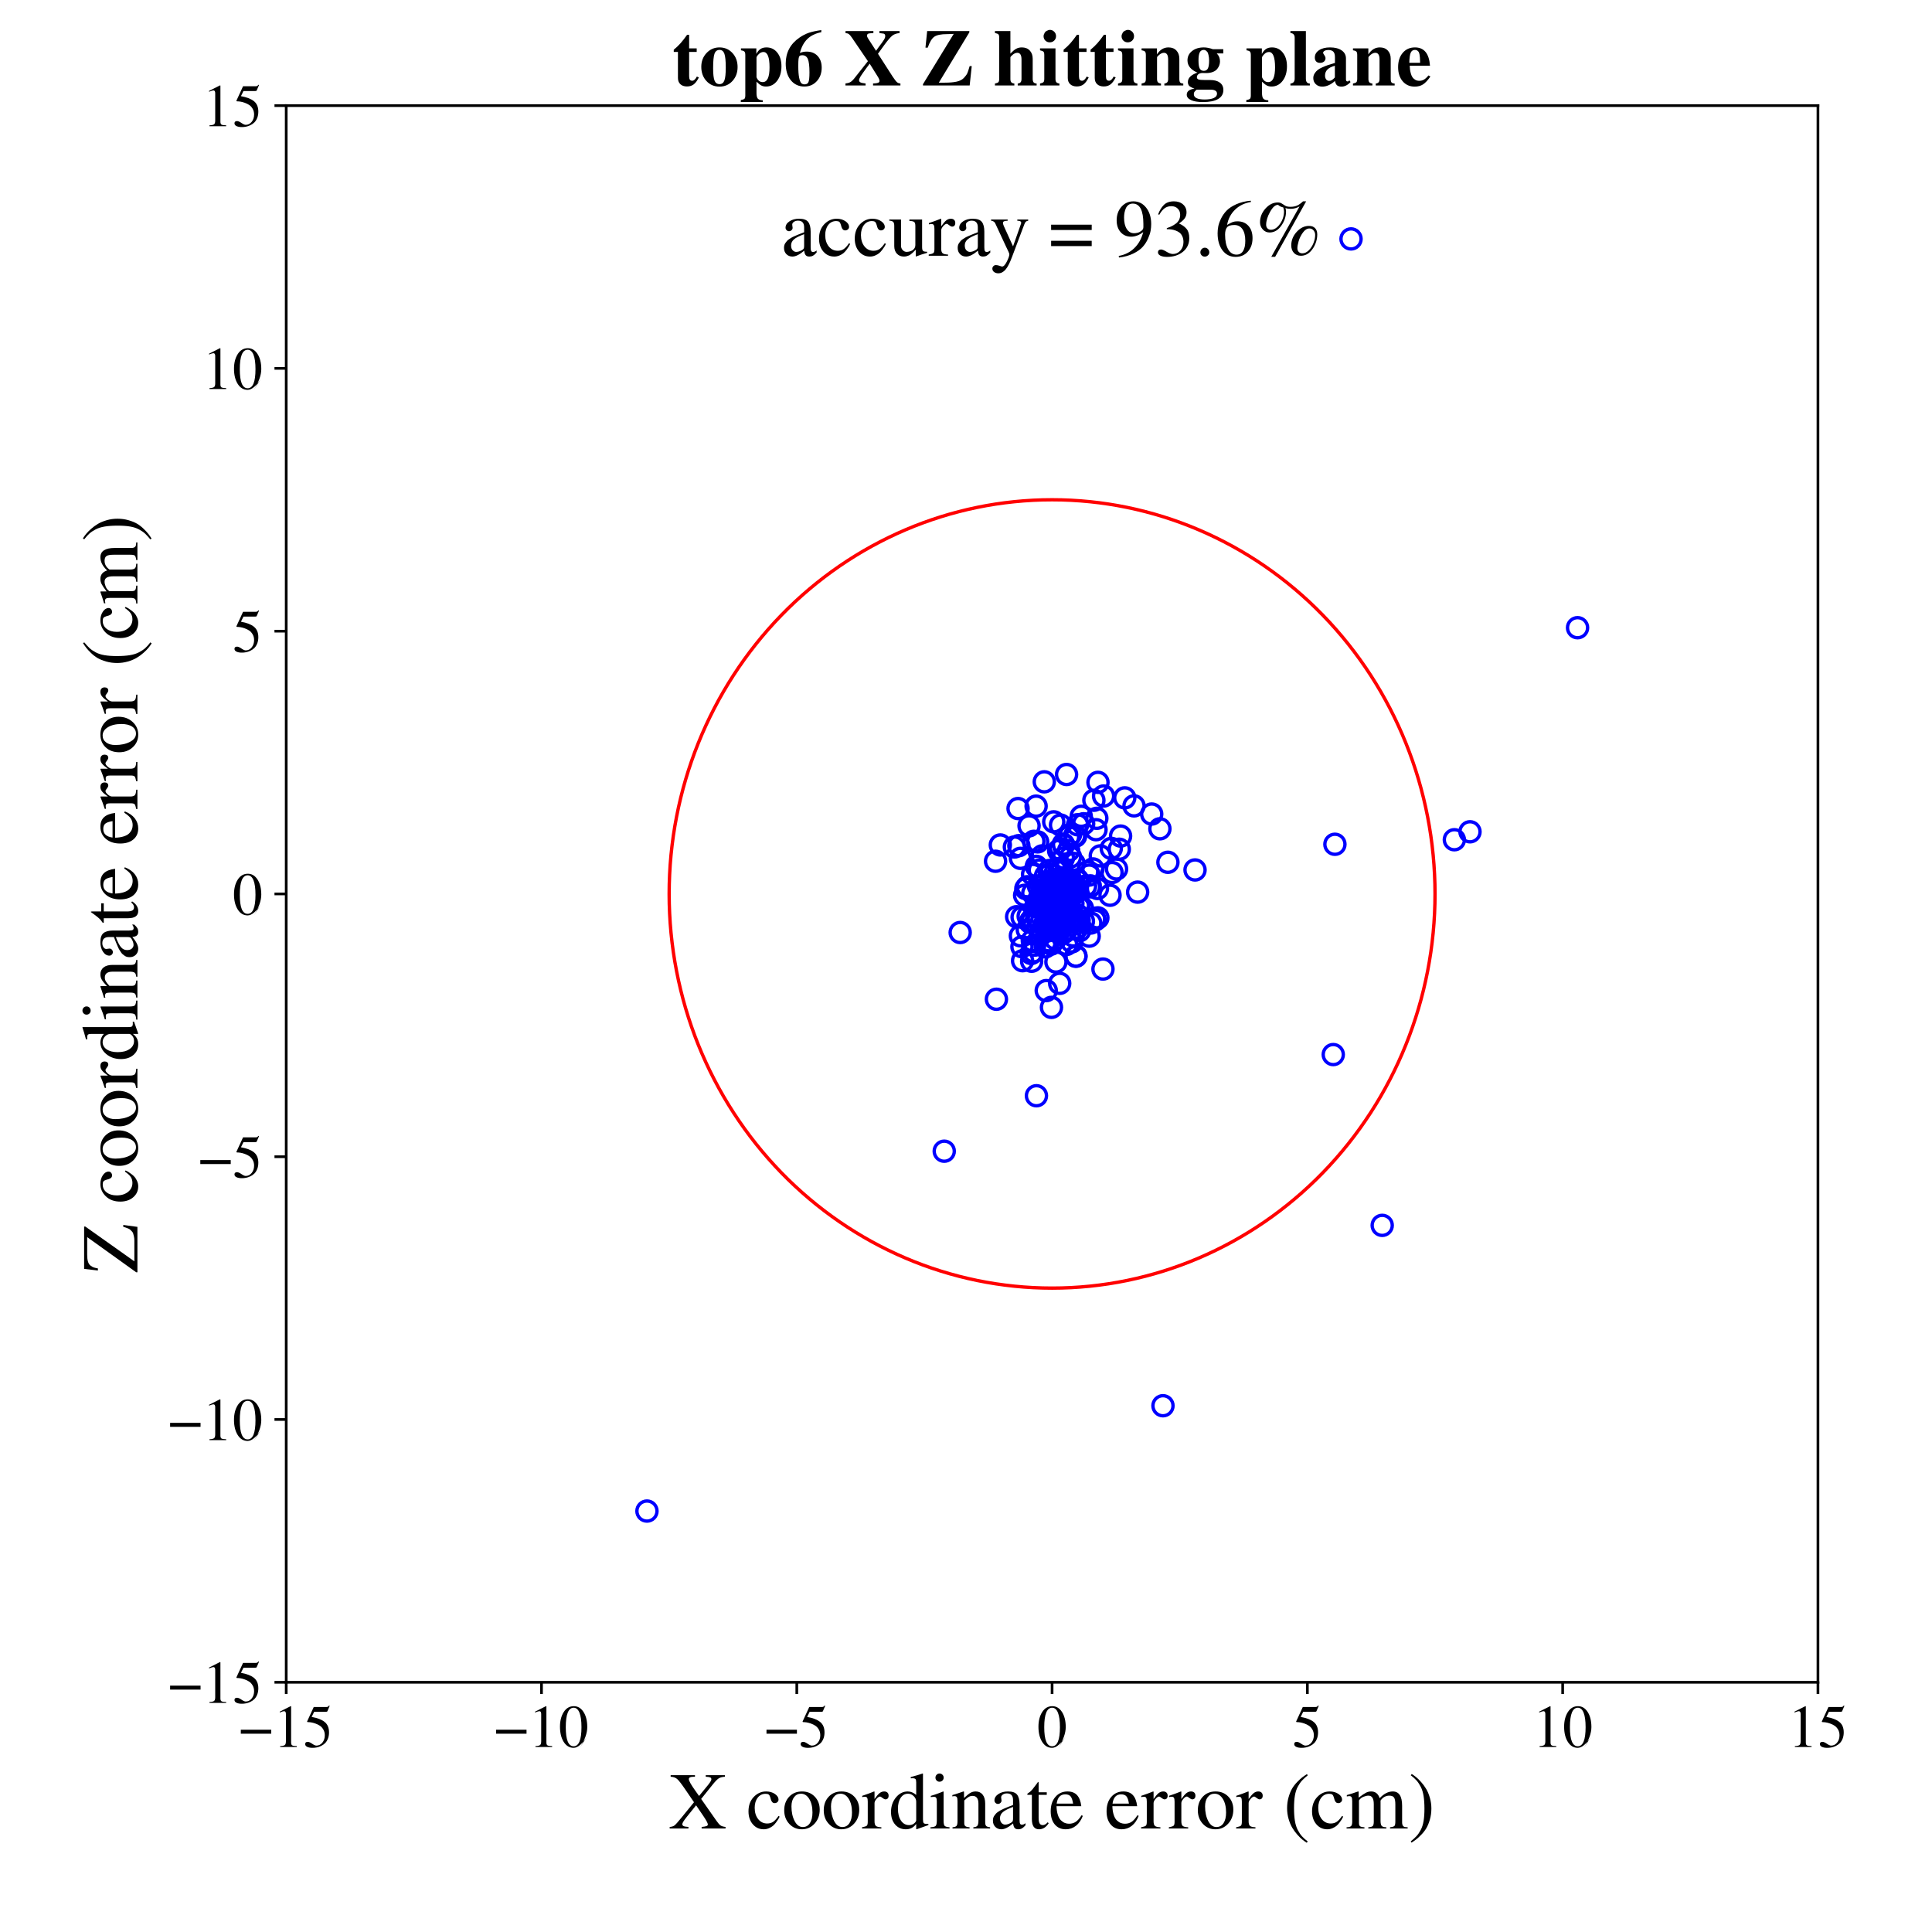 <?xml version="1.0" encoding="utf-8" standalone="no"?>
<!DOCTYPE svg PUBLIC "-//W3C//DTD SVG 1.1//EN"
  "http://www.w3.org/Graphics/SVG/1.1/DTD/svg11.dtd">
<!-- Created with matplotlib (https://matplotlib.org/) -->
<svg height="576pt" version="1.1" viewBox="0 0 576 576" width="576pt" xmlns="http://www.w3.org/2000/svg" xmlns:xlink="http://www.w3.org/1999/xlink">
 <defs>
  <style type="text/css">
*{stroke-linecap:butt;stroke-linejoin:round;}
  </style>
 </defs>
 <g id="figure_1">
  <g id="patch_1">
   <path d="M 0 576 
L 576 576 
L 576 0 
L 0 0 
z
" style="fill:#ffffff;"/>
  </g>
  <g id="axes_1">
   <g id="patch_2">
    <path d="M 85.331 501.548 
L 542 501.548 
L 542 31.486 
L 85.331 31.486 
z
" style="fill:#ffffff;"/>
   </g>
   <g id="PathCollection_1">
    <defs>
     <path d="M 0 3 
C 0.796 3 1.559 2.684 2.121 2.121 
C 2.684 1.559 3 0.796 3 0 
C 3 -0.796 2.684 -1.559 2.121 -2.121 
C 1.559 -2.684 0.796 -3 0 -3 
C -0.796 -3 -1.559 -2.684 -2.121 -2.121 
C -2.684 -1.559 -3 -0.796 -3 0 
C -3 0.796 -2.684 1.559 -2.121 2.121 
C -1.559 2.684 -0.796 3 0 3 
z
" id="C0_0_3ffbd6b690"/>
    </defs>
    <g clip-path="url(#p089f9c54e2)">
     <use style="fill:none;stroke:#0000ff;" x="317.227" xlink:href="#C0_0_3ffbd6b690" y="270.805"/>
    </g>
    <g clip-path="url(#p089f9c54e2)">
     <use style="fill:none;stroke:#0000ff;" x="319.287" xlink:href="#C0_0_3ffbd6b690" y="267.587"/>
    </g>
    <g clip-path="url(#p089f9c54e2)">
     <use style="fill:none;stroke:#0000ff;" x="316.733" xlink:href="#C0_0_3ffbd6b690" y="266.407"/>
    </g>
    <g clip-path="url(#p089f9c54e2)">
     <use style="fill:none;stroke:#0000ff;" x="307.44" xlink:href="#C0_0_3ffbd6b690" y="284.273"/>
    </g>
    <g clip-path="url(#p089f9c54e2)">
     <use style="fill:none;stroke:#0000ff;" x="321.352" xlink:href="#C0_0_3ffbd6b690" y="272.903"/>
    </g>
    <g clip-path="url(#p089f9c54e2)">
     <use style="fill:none;stroke:#0000ff;" x="317.056" xlink:href="#C0_0_3ffbd6b690" y="251.927"/>
    </g>
    <g clip-path="url(#p089f9c54e2)">
     <use style="fill:none;stroke:#0000ff;" x="313.725" xlink:href="#C0_0_3ffbd6b690" y="274.437"/>
    </g>
    <g clip-path="url(#p089f9c54e2)">
     <use style="fill:none;stroke:#0000ff;" x="326.765" xlink:href="#C0_0_3ffbd6b690" y="247.365"/>
    </g>
    <g clip-path="url(#p089f9c54e2)">
     <use style="fill:none;stroke:#0000ff;" x="316.851" xlink:href="#C0_0_3ffbd6b690" y="273.465"/>
    </g>
    <g clip-path="url(#p089f9c54e2)">
     <use style="fill:none;stroke:#0000ff;" x="325.186" xlink:href="#C0_0_3ffbd6b690" y="275.19"/>
    </g>
    <g clip-path="url(#p089f9c54e2)">
     <use style="fill:none;stroke:#0000ff;" x="-291.216" xlink:href="#C0_0_3ffbd6b690" y="173.135"/>
    </g>
    <g clip-path="url(#p089f9c54e2)">
     <use style="fill:none;stroke:#0000ff;" x="318.581" xlink:href="#C0_0_3ffbd6b690" y="268.779"/>
    </g>
    <g clip-path="url(#p089f9c54e2)">
     <use style="fill:none;stroke:#0000ff;" x="310.295" xlink:href="#C0_0_3ffbd6b690" y="278.647"/>
    </g>
    <g clip-path="url(#p089f9c54e2)">
     <use style="fill:none;stroke:#0000ff;" x="317.663" xlink:href="#C0_0_3ffbd6b690" y="267.078"/>
    </g>
    <g clip-path="url(#p089f9c54e2)">
     <use style="fill:none;stroke:#0000ff;" x="309.619" xlink:href="#C0_0_3ffbd6b690" y="264.208"/>
    </g>
    <g clip-path="url(#p089f9c54e2)">
     <use style="fill:none;stroke:#0000ff;" x="317.975" xlink:href="#C0_0_3ffbd6b690" y="277.096"/>
    </g>
    <g clip-path="url(#p089f9c54e2)">
     <use style="fill:none;stroke:#0000ff;" x="303.756" xlink:href="#C0_0_3ffbd6b690" y="252.119"/>
    </g>
    <g clip-path="url(#p089f9c54e2)">
     <use style="fill:none;stroke:#0000ff;" x="318.329" xlink:href="#C0_0_3ffbd6b690" y="272.484"/>
    </g>
    <g clip-path="url(#p089f9c54e2)">
     <use style="fill:none;stroke:#0000ff;" x="328.834" xlink:href="#C0_0_3ffbd6b690" y="288.91"/>
    </g>
    <g clip-path="url(#p089f9c54e2)">
     <use style="fill:none;stroke:#0000ff;" x="306.798" xlink:href="#C0_0_3ffbd6b690" y="246.21"/>
    </g>
    <g clip-path="url(#p089f9c54e2)">
     <use style="fill:none;stroke:#0000ff;" x="327.346" xlink:href="#C0_0_3ffbd6b690" y="233.249"/>
    </g>
    <g clip-path="url(#p089f9c54e2)">
     <use style="fill:none;stroke:#0000ff;" x="356.281" xlink:href="#C0_0_3ffbd6b690" y="259.363"/>
    </g>
    <g clip-path="url(#p089f9c54e2)">
     <use style="fill:none;stroke:#0000ff;" x="303.1" xlink:href="#C0_0_3ffbd6b690" y="273.305"/>
    </g>
    <g clip-path="url(#p089f9c54e2)">
     <use style="fill:none;stroke:#0000ff;" x="321.264" xlink:href="#C0_0_3ffbd6b690" y="262.305"/>
    </g>
    <g clip-path="url(#p089f9c54e2)">
     <use style="fill:none;stroke:#0000ff;" x="338.091" xlink:href="#C0_0_3ffbd6b690" y="240.258"/>
    </g>
    <g clip-path="url(#p089f9c54e2)">
     <use style="fill:none;stroke:#0000ff;" x="304.218" xlink:href="#C0_0_3ffbd6b690" y="278.997"/>
    </g>
    <g clip-path="url(#p089f9c54e2)">
     <use style="fill:none;stroke:#0000ff;" x="323.009" xlink:href="#C0_0_3ffbd6b690" y="274.638"/>
    </g>
    <g clip-path="url(#p089f9c54e2)">
     <use style="fill:none;stroke:#0000ff;" x="314.807" xlink:href="#C0_0_3ffbd6b690" y="268.555"/>
    </g>
    <g clip-path="url(#p089f9c54e2)">
     <use style="fill:none;stroke:#0000ff;" x="309.45" xlink:href="#C0_0_3ffbd6b690" y="274.443"/>
    </g>
    <g clip-path="url(#p089f9c54e2)">
     <use style="fill:none;stroke:#0000ff;" x="307.852" xlink:href="#C0_0_3ffbd6b690" y="260.694"/>
    </g>
    <g clip-path="url(#p089f9c54e2)">
     <use style="fill:none;stroke:#0000ff;" x="976.626" xlink:href="#C0_0_3ffbd6b690" y="314.338"/>
    </g>
    <g clip-path="url(#p089f9c54e2)">
     <use style="fill:none;stroke:#0000ff;" x="317.02" xlink:href="#C0_0_3ffbd6b690" y="251.692"/>
    </g>
    <g clip-path="url(#p089f9c54e2)">
     <use style="fill:none;stroke:#0000ff;" x="312.805" xlink:href="#C0_0_3ffbd6b690" y="266.166"/>
    </g>
    <g clip-path="url(#p089f9c54e2)">
     <use style="fill:none;stroke:#0000ff;" x="310.883" xlink:href="#C0_0_3ffbd6b690" y="263.894"/>
    </g>
    <g clip-path="url(#p089f9c54e2)">
     <use style="fill:none;stroke:#0000ff;" x="315.498" xlink:href="#C0_0_3ffbd6b690" y="277.198"/>
    </g>
    <g clip-path="url(#p089f9c54e2)">
     <use style="fill:none;stroke:#0000ff;" x="303.522" xlink:href="#C0_0_3ffbd6b690" y="241.054"/>
    </g>
    <g clip-path="url(#p089f9c54e2)">
     <use style="fill:none;stroke:#0000ff;" x="311.34" xlink:href="#C0_0_3ffbd6b690" y="233.088"/>
    </g>
    <g clip-path="url(#p089f9c54e2)">
     <use style="fill:none;stroke:#0000ff;" x="315.364" xlink:href="#C0_0_3ffbd6b690" y="271.351"/>
    </g>
    <g clip-path="url(#p089f9c54e2)">
     <use style="fill:none;stroke:#0000ff;" x="320.671" xlink:href="#C0_0_3ffbd6b690" y="249.273"/>
    </g>
    <g clip-path="url(#p089f9c54e2)">
     <use style="fill:none;stroke:#0000ff;" x="307.772" xlink:href="#C0_0_3ffbd6b690" y="280.437"/>
    </g>
    <g clip-path="url(#p089f9c54e2)">
     <use style="fill:none;stroke:#0000ff;" x="309.36" xlink:href="#C0_0_3ffbd6b690" y="250.993"/>
    </g>
    <g clip-path="url(#p089f9c54e2)">
     <use style="fill:none;stroke:#0000ff;" x="312.694" xlink:href="#C0_0_3ffbd6b690" y="265.088"/>
    </g>
    <g clip-path="url(#p089f9c54e2)">
     <use style="fill:none;stroke:#0000ff;" x="312.27" xlink:href="#C0_0_3ffbd6b690" y="269.331"/>
    </g>
    <g clip-path="url(#p089f9c54e2)">
     <use style="fill:none;stroke:#0000ff;" x="311.482" xlink:href="#C0_0_3ffbd6b690" y="272.03"/>
    </g>
    <g clip-path="url(#p089f9c54e2)">
     <use style="fill:none;stroke:#0000ff;" x="309.864" xlink:href="#C0_0_3ffbd6b690" y="259.408"/>
    </g>
    <g clip-path="url(#p089f9c54e2)">
     <use style="fill:none;stroke:#0000ff;" x="310.01" xlink:href="#C0_0_3ffbd6b690" y="267.506"/>
    </g>
    <g clip-path="url(#p089f9c54e2)">
     <use style="fill:none;stroke:#0000ff;" x="433.596" xlink:href="#C0_0_3ffbd6b690" y="250.356"/>
    </g>
    <g clip-path="url(#p089f9c54e2)">
     <use style="fill:none;stroke:#0000ff;" x="319.391" xlink:href="#C0_0_3ffbd6b690" y="262.708"/>
    </g>
    <g clip-path="url(#p089f9c54e2)">
     <use style="fill:none;stroke:#0000ff;" x="318.986" xlink:href="#C0_0_3ffbd6b690" y="263.436"/>
    </g>
    <g clip-path="url(#p089f9c54e2)">
     <use style="fill:none;stroke:#0000ff;" x="316.114" xlink:href="#C0_0_3ffbd6b690" y="270.685"/>
    </g>
    <g clip-path="url(#p089f9c54e2)">
     <use style="fill:none;stroke:#0000ff;" x="311.774" xlink:href="#C0_0_3ffbd6b690" y="263.151"/>
    </g>
    <g clip-path="url(#p089f9c54e2)">
     <use style="fill:none;stroke:#0000ff;" x="314.143" xlink:href="#C0_0_3ffbd6b690" y="270.609"/>
    </g>
    <g clip-path="url(#p089f9c54e2)">
     <use style="fill:none;stroke:#0000ff;" x="307.576" xlink:href="#C0_0_3ffbd6b690" y="286.581"/>
    </g>
    <g clip-path="url(#p089f9c54e2)">
     <use style="fill:none;stroke:#0000ff;" x="553.941" xlink:href="#C0_0_3ffbd6b690" y="224.29"/>
    </g>
    <g clip-path="url(#p089f9c54e2)">
     <use style="fill:none;stroke:#0000ff;" x="332.889" xlink:href="#C0_0_3ffbd6b690" y="259.077"/>
    </g>
    <g clip-path="url(#p089f9c54e2)">
     <use style="fill:none;stroke:#0000ff;" x="313.481" xlink:href="#C0_0_3ffbd6b690" y="300.331"/>
    </g>
    <g clip-path="url(#p089f9c54e2)">
     <use style="fill:none;stroke:#0000ff;" x="311.56" xlink:href="#C0_0_3ffbd6b690" y="264.838"/>
    </g>
    <g clip-path="url(#p089f9c54e2)">
     <use style="fill:none;stroke:#0000ff;" x="314.789" xlink:href="#C0_0_3ffbd6b690" y="277.062"/>
    </g>
    <g clip-path="url(#p089f9c54e2)">
     <use style="fill:none;stroke:#0000ff;" x="309.001" xlink:href="#C0_0_3ffbd6b690" y="326.678"/>
    </g>
    <g clip-path="url(#p089f9c54e2)">
     <use style="fill:none;stroke:#0000ff;" x="321.595" xlink:href="#C0_0_3ffbd6b690" y="269.556"/>
    </g>
    <g clip-path="url(#p089f9c54e2)">
     <use style="fill:none;stroke:#0000ff;" x="308.97" xlink:href="#C0_0_3ffbd6b690" y="258.284"/>
    </g>
    <g clip-path="url(#p089f9c54e2)">
     <use style="fill:none;stroke:#0000ff;" x="307.914" xlink:href="#C0_0_3ffbd6b690" y="266.304"/>
    </g>
    <g clip-path="url(#p089f9c54e2)">
     <use style="fill:none;stroke:#0000ff;" x="312.002" xlink:href="#C0_0_3ffbd6b690" y="264.997"/>
    </g>
    <g clip-path="url(#p089f9c54e2)">
     <use style="fill:none;stroke:#0000ff;" x="320.775" xlink:href="#C0_0_3ffbd6b690" y="285.073"/>
    </g>
    <g clip-path="url(#p089f9c54e2)">
     <use style="fill:none;stroke:#0000ff;" x="320.775" xlink:href="#C0_0_3ffbd6b690" y="285.073"/>
    </g>
    <g clip-path="url(#p089f9c54e2)">
     <use style="fill:none;stroke:#0000ff;" x="316.063" xlink:href="#C0_0_3ffbd6b690" y="253.192"/>
    </g>
    <g clip-path="url(#p089f9c54e2)">
     <use style="fill:none;stroke:#0000ff;" x="345.81" xlink:href="#C0_0_3ffbd6b690" y="247.092"/>
    </g>
    <g clip-path="url(#p089f9c54e2)">
     <use style="fill:none;stroke:#0000ff;" x="307.686" xlink:href="#C0_0_3ffbd6b690" y="274.684"/>
    </g>
    <g clip-path="url(#p089f9c54e2)">
     <use style="fill:none;stroke:#0000ff;" x="327.315" xlink:href="#C0_0_3ffbd6b690" y="273.646"/>
    </g>
    <g clip-path="url(#p089f9c54e2)">
     <use style="fill:none;stroke:#0000ff;" x="316.548" xlink:href="#C0_0_3ffbd6b690" y="267.758"/>
    </g>
    <g clip-path="url(#p089f9c54e2)">
     <use style="fill:none;stroke:#0000ff;" x="328.041" xlink:href="#C0_0_3ffbd6b690" y="255.167"/>
    </g>
    <g clip-path="url(#p089f9c54e2)">
     <use style="fill:none;stroke:#0000ff;" x="317.198" xlink:href="#C0_0_3ffbd6b690" y="265.528"/>
    </g>
    <g clip-path="url(#p089f9c54e2)">
     <use style="fill:none;stroke:#0000ff;" x="321.622" xlink:href="#C0_0_3ffbd6b690" y="270.392"/>
    </g>
    <g clip-path="url(#p089f9c54e2)">
     <use style="fill:none;stroke:#0000ff;" x="315.576" xlink:href="#C0_0_3ffbd6b690" y="262.002"/>
    </g>
    <g clip-path="url(#p089f9c54e2)">
     <use style="fill:none;stroke:#0000ff;" x="305.843" xlink:href="#C0_0_3ffbd6b690" y="264.929"/>
    </g>
    <g clip-path="url(#p089f9c54e2)">
     <use style="fill:none;stroke:#0000ff;" x="327.192" xlink:href="#C0_0_3ffbd6b690" y="264.892"/>
    </g>
    <g clip-path="url(#p089f9c54e2)">
     <use style="fill:none;stroke:#0000ff;" x="319.959" xlink:href="#C0_0_3ffbd6b690" y="265.315"/>
    </g>
    <g clip-path="url(#p089f9c54e2)">
     <use style="fill:none;stroke:#0000ff;" x="306.539" xlink:href="#C0_0_3ffbd6b690" y="273.148"/>
    </g>
    <g clip-path="url(#p089f9c54e2)">
     <use style="fill:none;stroke:#0000ff;" x="311.373" xlink:href="#C0_0_3ffbd6b690" y="276.003"/>
    </g>
    <g clip-path="url(#p089f9c54e2)">
     <use style="fill:none;stroke:#0000ff;" x="315.087" xlink:href="#C0_0_3ffbd6b690" y="272.99"/>
    </g>
    <g clip-path="url(#p089f9c54e2)">
     <use style="fill:none;stroke:#0000ff;" x="315.961" xlink:href="#C0_0_3ffbd6b690" y="277.209"/>
    </g>
    <g clip-path="url(#p089f9c54e2)">
     <use style="fill:none;stroke:#0000ff;" x="316.636" xlink:href="#C0_0_3ffbd6b690" y="258.714"/>
    </g>
    <g clip-path="url(#p089f9c54e2)">
     <use style="fill:none;stroke:#0000ff;" x="319.149" xlink:href="#C0_0_3ffbd6b690" y="255.497"/>
    </g>
    <g clip-path="url(#p089f9c54e2)">
     <use style="fill:none;stroke:#0000ff;" x="317.249" xlink:href="#C0_0_3ffbd6b690" y="277.853"/>
    </g>
    <g clip-path="url(#p089f9c54e2)">
     <use style="fill:none;stroke:#0000ff;" x="315.345" xlink:href="#C0_0_3ffbd6b690" y="274.505"/>
    </g>
    <g clip-path="url(#p089f9c54e2)">
     <use style="fill:none;stroke:#0000ff;" x="312.576" xlink:href="#C0_0_3ffbd6b690" y="269.5"/>
    </g>
    <g clip-path="url(#p089f9c54e2)">
     <use style="fill:none;stroke:#0000ff;" x="318.604" xlink:href="#C0_0_3ffbd6b690" y="253.585"/>
    </g>
    <g clip-path="url(#p089f9c54e2)">
     <use style="fill:none;stroke:#0000ff;" x="318.571" xlink:href="#C0_0_3ffbd6b690" y="270.512"/>
    </g>
    <g clip-path="url(#p089f9c54e2)">
     <use style="fill:none;stroke:#0000ff;" x="312.081" xlink:href="#C0_0_3ffbd6b690" y="270.959"/>
    </g>
    <g clip-path="url(#p089f9c54e2)">
     <use style="fill:none;stroke:#0000ff;" x="313.069" xlink:href="#C0_0_3ffbd6b690" y="271.558"/>
    </g>
    <g clip-path="url(#p089f9c54e2)">
     <use style="fill:none;stroke:#0000ff;" x="316.35" xlink:href="#C0_0_3ffbd6b690" y="264.893"/>
    </g>
    <g clip-path="url(#p089f9c54e2)">
     <use style="fill:none;stroke:#0000ff;" x="318.114" xlink:href="#C0_0_3ffbd6b690" y="266.621"/>
    </g>
    <g clip-path="url(#p089f9c54e2)">
     <use style="fill:none;stroke:#0000ff;" x="317.181" xlink:href="#C0_0_3ffbd6b690" y="262.19"/>
    </g>
    <g clip-path="url(#p089f9c54e2)">
     <use style="fill:none;stroke:#0000ff;" x="302.423" xlink:href="#C0_0_3ffbd6b690" y="252.523"/>
    </g>
    <g clip-path="url(#p089f9c54e2)">
     <use style="fill:none;stroke:#0000ff;" x="402.793" xlink:href="#C0_0_3ffbd6b690" y="71.232"/>
    </g>
    <g clip-path="url(#p089f9c54e2)">
     <use style="fill:none;stroke:#0000ff;" x="307.109" xlink:href="#C0_0_3ffbd6b690" y="274.979"/>
    </g>
    <g clip-path="url(#p089f9c54e2)">
     <use style="fill:none;stroke:#0000ff;" x="317.112" xlink:href="#C0_0_3ffbd6b690" y="269.914"/>
    </g>
    <g clip-path="url(#p089f9c54e2)">
     <use style="fill:none;stroke:#0000ff;" x="317.472" xlink:href="#C0_0_3ffbd6b690" y="277.769"/>
    </g>
    <g clip-path="url(#p089f9c54e2)">
     <use style="fill:none;stroke:#0000ff;" x="318.233" xlink:href="#C0_0_3ffbd6b690" y="263.192"/>
    </g>
    <g clip-path="url(#p089f9c54e2)">
     <use style="fill:none;stroke:#0000ff;" x="308.776" xlink:href="#C0_0_3ffbd6b690" y="270.263"/>
    </g>
    <g clip-path="url(#p089f9c54e2)">
     <use style="fill:none;stroke:#0000ff;" x="312.317" xlink:href="#C0_0_3ffbd6b690" y="276.06"/>
    </g>
    <g clip-path="url(#p089f9c54e2)">
     <use style="fill:none;stroke:#0000ff;" x="313.206" xlink:href="#C0_0_3ffbd6b690" y="267.607"/>
    </g>
    <g clip-path="url(#p089f9c54e2)">
     <use style="fill:none;stroke:#0000ff;" x="312.261" xlink:href="#C0_0_3ffbd6b690" y="269.418"/>
    </g>
    <g clip-path="url(#p089f9c54e2)">
     <use style="fill:none;stroke:#0000ff;" x="319.913" xlink:href="#C0_0_3ffbd6b690" y="273.621"/>
    </g>
    <g clip-path="url(#p089f9c54e2)">
     <use style="fill:none;stroke:#0000ff;" x="316.318" xlink:href="#C0_0_3ffbd6b690" y="259.68"/>
    </g>
    <g clip-path="url(#p089f9c54e2)">
     <use style="fill:none;stroke:#0000ff;" x="321.731" xlink:href="#C0_0_3ffbd6b690" y="274.386"/>
    </g>
    <g clip-path="url(#p089f9c54e2)">
     <use style="fill:none;stroke:#0000ff;" x="310.105" xlink:href="#C0_0_3ffbd6b690" y="269.197"/>
    </g>
    <g clip-path="url(#p089f9c54e2)">
     <use style="fill:none;stroke:#0000ff;" x="305.48" xlink:href="#C0_0_3ffbd6b690" y="266.919"/>
    </g>
    <g clip-path="url(#p089f9c54e2)">
     <use style="fill:none;stroke:#0000ff;" x="315.813" xlink:href="#C0_0_3ffbd6b690" y="277.458"/>
    </g>
    <g clip-path="url(#p089f9c54e2)">
     <use style="fill:none;stroke:#0000ff;" x="314.812" xlink:href="#C0_0_3ffbd6b690" y="286.818"/>
    </g>
    <g clip-path="url(#p089f9c54e2)">
     <use style="fill:none;stroke:#0000ff;" x="320.231" xlink:href="#C0_0_3ffbd6b690" y="257.424"/>
    </g>
    <g clip-path="url(#p089f9c54e2)">
     <use style="fill:none;stroke:#0000ff;" x="311.173" xlink:href="#C0_0_3ffbd6b690" y="267.893"/>
    </g>
    <g clip-path="url(#p089f9c54e2)">
     <use style="fill:none;stroke:#0000ff;" x="317.535" xlink:href="#C0_0_3ffbd6b690" y="269.904"/>
    </g>
    <g clip-path="url(#p089f9c54e2)">
     <use style="fill:none;stroke:#0000ff;" x="313.273" xlink:href="#C0_0_3ffbd6b690" y="275.5"/>
    </g>
    <g clip-path="url(#p089f9c54e2)">
     <use style="fill:none;stroke:#0000ff;" x="310.722" xlink:href="#C0_0_3ffbd6b690" y="277.371"/>
    </g>
    <g clip-path="url(#p089f9c54e2)">
     <use style="fill:none;stroke:#0000ff;" x="306.282" xlink:href="#C0_0_3ffbd6b690" y="277.197"/>
    </g>
    <g clip-path="url(#p089f9c54e2)">
     <use style="fill:none;stroke:#0000ff;" x="311.708" xlink:href="#C0_0_3ffbd6b690" y="266.842"/>
    </g>
    <g clip-path="url(#p089f9c54e2)">
     <use style="fill:none;stroke:#0000ff;" x="330.936" xlink:href="#C0_0_3ffbd6b690" y="266.906"/>
    </g>
    <g clip-path="url(#p089f9c54e2)">
     <use style="fill:none;stroke:#0000ff;" x="319.903" xlink:href="#C0_0_3ffbd6b690" y="265.567"/>
    </g>
    <g clip-path="url(#p089f9c54e2)">
     <use style="fill:none;stroke:#0000ff;" x="325.843" xlink:href="#C0_0_3ffbd6b690" y="259.061"/>
    </g>
    <g clip-path="url(#p089f9c54e2)">
     <use style="fill:none;stroke:#0000ff;" x="312.833" xlink:href="#C0_0_3ffbd6b690" y="259.534"/>
    </g>
    <g clip-path="url(#p089f9c54e2)">
     <use style="fill:none;stroke:#0000ff;" x="321.31" xlink:href="#C0_0_3ffbd6b690" y="262.633"/>
    </g>
    <g clip-path="url(#p089f9c54e2)">
     <use style="fill:none;stroke:#0000ff;" x="308.158" xlink:href="#C0_0_3ffbd6b690" y="283.756"/>
    </g>
    <g clip-path="url(#p089f9c54e2)">
     <use style="fill:none;stroke:#0000ff;" x="316.25" xlink:href="#C0_0_3ffbd6b690" y="261.718"/>
    </g>
    <g clip-path="url(#p089f9c54e2)">
     <use style="fill:none;stroke:#0000ff;" x="304.728" xlink:href="#C0_0_3ffbd6b690" y="273.447"/>
    </g>
    <g clip-path="url(#p089f9c54e2)">
     <use style="fill:none;stroke:#0000ff;" x="308.904" xlink:href="#C0_0_3ffbd6b690" y="240.34"/>
    </g>
    <g clip-path="url(#p089f9c54e2)">
     <use style="fill:none;stroke:#0000ff;" x="315.006" xlink:href="#C0_0_3ffbd6b690" y="269.968"/>
    </g>
    <g clip-path="url(#p089f9c54e2)">
     <use style="fill:none;stroke:#0000ff;" x="327.002" xlink:href="#C0_0_3ffbd6b690" y="243.964"/>
    </g>
    <g clip-path="url(#p089f9c54e2)">
     <use style="fill:none;stroke:#0000ff;" x="314.663" xlink:href="#C0_0_3ffbd6b690" y="279.964"/>
    </g>
    <g clip-path="url(#p089f9c54e2)">
     <use style="fill:none;stroke:#0000ff;" x="192.882" xlink:href="#C0_0_3ffbd6b690" y="450.501"/>
    </g>
    <g clip-path="url(#p089f9c54e2)">
     <use style="fill:none;stroke:#0000ff;" x="324.729" xlink:href="#C0_0_3ffbd6b690" y="279.104"/>
    </g>
    <g clip-path="url(#p089f9c54e2)">
     <use style="fill:none;stroke:#0000ff;" x="318.923" xlink:href="#C0_0_3ffbd6b690" y="262.465"/>
    </g>
    <g clip-path="url(#p089f9c54e2)">
     <use style="fill:none;stroke:#0000ff;" x="324.258" xlink:href="#C0_0_3ffbd6b690" y="259.899"/>
    </g>
    <g clip-path="url(#p089f9c54e2)">
     <use style="fill:none;stroke:#0000ff;" x="320.569" xlink:href="#C0_0_3ffbd6b690" y="274.24"/>
    </g>
    <g clip-path="url(#p089f9c54e2)">
     <use style="fill:none;stroke:#0000ff;" x="309.672" xlink:href="#C0_0_3ffbd6b690" y="268.333"/>
    </g>
    <g clip-path="url(#p089f9c54e2)">
     <use style="fill:none;stroke:#0000ff;" x="470.329" xlink:href="#C0_0_3ffbd6b690" y="187.142"/>
    </g>
    <g clip-path="url(#p089f9c54e2)">
     <use style="fill:none;stroke:#0000ff;" x="316.482" xlink:href="#C0_0_3ffbd6b690" y="259.831"/>
    </g>
    <g clip-path="url(#p089f9c54e2)">
     <use style="fill:none;stroke:#0000ff;" x="317.046" xlink:href="#C0_0_3ffbd6b690" y="263.045"/>
    </g>
    <g clip-path="url(#p089f9c54e2)">
     <use style="fill:none;stroke:#0000ff;" x="311.566" xlink:href="#C0_0_3ffbd6b690" y="280.912"/>
    </g>
    <g clip-path="url(#p089f9c54e2)">
     <use style="fill:none;stroke:#0000ff;" x="331.536" xlink:href="#C0_0_3ffbd6b690" y="260.13"/>
    </g>
    <g clip-path="url(#p089f9c54e2)">
     <use style="fill:none;stroke:#0000ff;" x="570.92" xlink:href="#C0_0_3ffbd6b690" y="18.602"/>
    </g>
    <g clip-path="url(#p089f9c54e2)">
     <use style="fill:none;stroke:#0000ff;" x="331.313" xlink:href="#C0_0_3ffbd6b690" y="252.939"/>
    </g>
    <g clip-path="url(#p089f9c54e2)">
     <use style="fill:none;stroke:#0000ff;" x="1010.575" xlink:href="#C0_0_3ffbd6b690" y="211.3"/>
    </g>
    <g clip-path="url(#p089f9c54e2)">
     <use style="fill:none;stroke:#0000ff;" x="333.696" xlink:href="#C0_0_3ffbd6b690" y="253.187"/>
    </g>
    <g clip-path="url(#p089f9c54e2)">
     <use style="fill:none;stroke:#0000ff;" x="313.24" xlink:href="#C0_0_3ffbd6b690" y="266.046"/>
    </g>
    <g clip-path="url(#p089f9c54e2)">
     <use style="fill:none;stroke:#0000ff;" x="312.687" xlink:href="#C0_0_3ffbd6b690" y="277.454"/>
    </g>
    <g clip-path="url(#p089f9c54e2)">
     <use style="fill:none;stroke:#0000ff;" x="322.356" xlink:href="#C0_0_3ffbd6b690" y="243.364"/>
    </g>
    <g clip-path="url(#p089f9c54e2)">
     <use style="fill:none;stroke:#0000ff;" x="317.127" xlink:href="#C0_0_3ffbd6b690" y="277.981"/>
    </g>
    <g clip-path="url(#p089f9c54e2)">
     <use style="fill:none;stroke:#0000ff;" x="348.198" xlink:href="#C0_0_3ffbd6b690" y="257.079"/>
    </g>
    <g clip-path="url(#p089f9c54e2)">
     <use style="fill:none;stroke:#0000ff;" x="317.934" xlink:href="#C0_0_3ffbd6b690" y="262.679"/>
    </g>
    <g clip-path="url(#p089f9c54e2)">
     <use style="fill:none;stroke:#0000ff;" x="318.584" xlink:href="#C0_0_3ffbd6b690" y="249.462"/>
    </g>
    <g clip-path="url(#p089f9c54e2)">
     <use style="fill:none;stroke:#0000ff;" x="304.868" xlink:href="#C0_0_3ffbd6b690" y="286.425"/>
    </g>
    <g clip-path="url(#p089f9c54e2)">
     <use style="fill:none;stroke:#0000ff;" x="335.331" xlink:href="#C0_0_3ffbd6b690" y="237.868"/>
    </g>
    <g clip-path="url(#p089f9c54e2)">
     <use style="fill:none;stroke:#0000ff;" x="311.619" xlink:href="#C0_0_3ffbd6b690" y="266.074"/>
    </g>
    <g clip-path="url(#p089f9c54e2)">
     <use style="fill:none;stroke:#0000ff;" x="315.622" xlink:href="#C0_0_3ffbd6b690" y="253.607"/>
    </g>
    <g clip-path="url(#p089f9c54e2)">
     <use style="fill:none;stroke:#0000ff;" x="-116.364" xlink:href="#C0_0_3ffbd6b690" y="277.729"/>
    </g>
    <g clip-path="url(#p089f9c54e2)">
     <use style="fill:none;stroke:#0000ff;" x="321.268" xlink:href="#C0_0_3ffbd6b690" y="245.887"/>
    </g>
    <g clip-path="url(#p089f9c54e2)">
     <use style="fill:none;stroke:#0000ff;" x="313.15" xlink:href="#C0_0_3ffbd6b690" y="269.353"/>
    </g>
    <g clip-path="url(#p089f9c54e2)">
     <use style="fill:none;stroke:#0000ff;" x="339.172" xlink:href="#C0_0_3ffbd6b690" y="265.976"/>
    </g>
    <g clip-path="url(#p089f9c54e2)">
     <use style="fill:none;stroke:#0000ff;" x="317.284" xlink:href="#C0_0_3ffbd6b690" y="264.054"/>
    </g>
    <g clip-path="url(#p089f9c54e2)">
     <use style="fill:none;stroke:#0000ff;" x="317.978" xlink:href="#C0_0_3ffbd6b690" y="281.569"/>
    </g>
    <g clip-path="url(#p089f9c54e2)">
     <use style="fill:none;stroke:#0000ff;" x="140.088" xlink:href="#C0_0_3ffbd6b690" y="-16.375"/>
    </g>
    <g clip-path="url(#p089f9c54e2)">
     <use style="fill:none;stroke:#0000ff;" x="319.642" xlink:href="#C0_0_3ffbd6b690" y="272.886"/>
    </g>
    <g clip-path="url(#p089f9c54e2)">
     <use style="fill:none;stroke:#0000ff;" x="296.81" xlink:href="#C0_0_3ffbd6b690" y="256.768"/>
    </g>
    <g clip-path="url(#p089f9c54e2)">
     <use style="fill:none;stroke:#0000ff;" x="438.258" xlink:href="#C0_0_3ffbd6b690" y="247.985"/>
    </g>
    <g clip-path="url(#p089f9c54e2)">
     <use style="fill:none;stroke:#0000ff;" x="343.363" xlink:href="#C0_0_3ffbd6b690" y="242.694"/>
    </g>
    <g clip-path="url(#p089f9c54e2)">
     <use style="fill:none;stroke:#0000ff;" x="281.513" xlink:href="#C0_0_3ffbd6b690" y="343.215"/>
    </g>
    <g clip-path="url(#p089f9c54e2)">
     <use style="fill:none;stroke:#0000ff;" x="315.933" xlink:href="#C0_0_3ffbd6b690" y="293.173"/>
    </g>
    <g clip-path="url(#p089f9c54e2)">
     <use style="fill:none;stroke:#0000ff;" x="311.571" xlink:href="#C0_0_3ffbd6b690" y="275.248"/>
    </g>
    <g clip-path="url(#p089f9c54e2)">
     <use style="fill:none;stroke:#0000ff;" x="298.234" xlink:href="#C0_0_3ffbd6b690" y="251.915"/>
    </g>
    <g clip-path="url(#p089f9c54e2)">
     <use style="fill:none;stroke:#0000ff;" x="316.362" xlink:href="#C0_0_3ffbd6b690" y="259.939"/>
    </g>
    <g clip-path="url(#p089f9c54e2)">
     <use style="fill:none;stroke:#0000ff;" x="397.986" xlink:href="#C0_0_3ffbd6b690" y="251.709"/>
    </g>
    <g clip-path="url(#p089f9c54e2)">
     <use style="fill:none;stroke:#0000ff;" x="320.371" xlink:href="#C0_0_3ffbd6b690" y="249.183"/>
    </g>
    <g clip-path="url(#p089f9c54e2)">
     <use style="fill:none;stroke:#0000ff;" x="309.752" xlink:href="#C0_0_3ffbd6b690" y="270.576"/>
    </g>
    <g clip-path="url(#p089f9c54e2)">
     <use style="fill:none;stroke:#0000ff;" x="311.925" xlink:href="#C0_0_3ffbd6b690" y="295.331"/>
    </g>
    <g clip-path="url(#p089f9c54e2)">
     <use style="fill:none;stroke:#0000ff;" x="286.268" xlink:href="#C0_0_3ffbd6b690" y="278.013"/>
    </g>
    <g clip-path="url(#p089f9c54e2)">
     <use style="fill:none;stroke:#0000ff;" x="313.86" xlink:href="#C0_0_3ffbd6b690" y="268.978"/>
    </g>
    <g clip-path="url(#p089f9c54e2)">
     <use style="fill:none;stroke:#0000ff;" x="312.797" xlink:href="#C0_0_3ffbd6b690" y="264.138"/>
    </g>
    <g clip-path="url(#p089f9c54e2)">
     <use style="fill:none;stroke:#0000ff;" x="397.495" xlink:href="#C0_0_3ffbd6b690" y="314.407"/>
    </g>
    <g clip-path="url(#p089f9c54e2)">
     <use style="fill:none;stroke:#0000ff;" x="316.18" xlink:href="#C0_0_3ffbd6b690" y="245.977"/>
    </g>
    <g clip-path="url(#p089f9c54e2)">
     <use style="fill:none;stroke:#0000ff;" x="320.556" xlink:href="#C0_0_3ffbd6b690" y="265.011"/>
    </g>
    <g clip-path="url(#p089f9c54e2)">
     <use style="fill:none;stroke:#0000ff;" x="322.703" xlink:href="#C0_0_3ffbd6b690" y="270.778"/>
    </g>
    <g clip-path="url(#p089f9c54e2)">
     <use style="fill:none;stroke:#0000ff;" x="312.916" xlink:href="#C0_0_3ffbd6b690" y="265.459"/>
    </g>
    <g clip-path="url(#p089f9c54e2)">
     <use style="fill:none;stroke:#0000ff;" x="314.524" xlink:href="#C0_0_3ffbd6b690" y="271.795"/>
    </g>
    <g clip-path="url(#p089f9c54e2)">
     <use style="fill:none;stroke:#0000ff;" x="314.793" xlink:href="#C0_0_3ffbd6b690" y="268.61"/>
    </g>
    <g clip-path="url(#p089f9c54e2)">
     <use style="fill:none;stroke:#0000ff;" x="317.985" xlink:href="#C0_0_3ffbd6b690" y="230.904"/>
    </g>
    <g clip-path="url(#p089f9c54e2)">
     <use style="fill:none;stroke:#0000ff;" x="315.567" xlink:href="#C0_0_3ffbd6b690" y="263.011"/>
    </g>
    <g clip-path="url(#p089f9c54e2)">
     <use style="fill:none;stroke:#0000ff;" x="310.412" xlink:href="#C0_0_3ffbd6b690" y="269.86"/>
    </g>
    <g clip-path="url(#p089f9c54e2)">
     <use style="fill:none;stroke:#0000ff;" x="324.714" xlink:href="#C0_0_3ffbd6b690" y="260.894"/>
    </g>
    <g clip-path="url(#p089f9c54e2)">
     <use style="fill:none;stroke:#0000ff;" x="313.328" xlink:href="#C0_0_3ffbd6b690" y="271.918"/>
    </g>
    <g clip-path="url(#p089f9c54e2)">
     <use style="fill:none;stroke:#0000ff;" x="334.087" xlink:href="#C0_0_3ffbd6b690" y="249.261"/>
    </g>
    <g clip-path="url(#p089f9c54e2)">
     <use style="fill:none;stroke:#0000ff;" x="323.076" xlink:href="#C0_0_3ffbd6b690" y="245.595"/>
    </g>
    <g clip-path="url(#p089f9c54e2)">
     <use style="fill:none;stroke:#0000ff;" x="321.084" xlink:href="#C0_0_3ffbd6b690" y="276.68"/>
    </g>
    <g clip-path="url(#p089f9c54e2)">
     <use style="fill:none;stroke:#0000ff;" x="316.335" xlink:href="#C0_0_3ffbd6b690" y="265.618"/>
    </g>
    <g clip-path="url(#p089f9c54e2)">
     <use style="fill:none;stroke:#0000ff;" x="311.996" xlink:href="#C0_0_3ffbd6b690" y="265.656"/>
    </g>
    <g clip-path="url(#p089f9c54e2)">
     <use style="fill:none;stroke:#0000ff;" x="306.299" xlink:href="#C0_0_3ffbd6b690" y="264.366"/>
    </g>
    <g clip-path="url(#p089f9c54e2)">
     <use style="fill:none;stroke:#0000ff;" x="319.958" xlink:href="#C0_0_3ffbd6b690" y="279.015"/>
    </g>
    <g clip-path="url(#p089f9c54e2)">
     <use style="fill:none;stroke:#0000ff;" x="312.284" xlink:href="#C0_0_3ffbd6b690" y="269.626"/>
    </g>
    <g clip-path="url(#p089f9c54e2)">
     <use style="fill:none;stroke:#0000ff;" x="325.045" xlink:href="#C0_0_3ffbd6b690" y="264.104"/>
    </g>
    <g clip-path="url(#p089f9c54e2)">
     <use style="fill:none;stroke:#0000ff;" x="326.455" xlink:href="#C0_0_3ffbd6b690" y="274.331"/>
    </g>
    <g clip-path="url(#p089f9c54e2)">
     <use style="fill:none;stroke:#0000ff;" x="-182.255" xlink:href="#C0_0_3ffbd6b690" y="294.039"/>
    </g>
    <g clip-path="url(#p089f9c54e2)">
     <use style="fill:none;stroke:#0000ff;" x="310.833" xlink:href="#C0_0_3ffbd6b690" y="269.852"/>
    </g>
    <g clip-path="url(#p089f9c54e2)">
     <use style="fill:none;stroke:#0000ff;" x="323.647" xlink:href="#C0_0_3ffbd6b690" y="264.17"/>
    </g>
    <g clip-path="url(#p089f9c54e2)">
     <use style="fill:none;stroke:#0000ff;" x="313.244" xlink:href="#C0_0_3ffbd6b690" y="269.1"/>
    </g>
    <g clip-path="url(#p089f9c54e2)">
     <use style="fill:none;stroke:#0000ff;" x="320.82" xlink:href="#C0_0_3ffbd6b690" y="265.678"/>
    </g>
    <g clip-path="url(#p089f9c54e2)">
     <use style="fill:none;stroke:#0000ff;" x="319.558" xlink:href="#C0_0_3ffbd6b690" y="280.801"/>
    </g>
    <g clip-path="url(#p089f9c54e2)">
     <use style="fill:none;stroke:#0000ff;" x="316.758" xlink:href="#C0_0_3ffbd6b690" y="273.208"/>
    </g>
    <g clip-path="url(#p089f9c54e2)">
     <use style="fill:none;stroke:#0000ff;" x="308.23" xlink:href="#C0_0_3ffbd6b690" y="250.827"/>
    </g>
    <g clip-path="url(#p089f9c54e2)">
     <use style="fill:none;stroke:#0000ff;" x="319.565" xlink:href="#C0_0_3ffbd6b690" y="273.45"/>
    </g>
    <g clip-path="url(#p089f9c54e2)">
     <use style="fill:none;stroke:#0000ff;" x="316.349" xlink:href="#C0_0_3ffbd6b690" y="268.271"/>
    </g>
    <g clip-path="url(#p089f9c54e2)">
     <use style="fill:none;stroke:#0000ff;" x="346.726" xlink:href="#C0_0_3ffbd6b690" y="419.103"/>
    </g>
    <g clip-path="url(#p089f9c54e2)">
     <use style="fill:none;stroke:#0000ff;" x="311.648" xlink:href="#C0_0_3ffbd6b690" y="282.313"/>
    </g>
    <g clip-path="url(#p089f9c54e2)">
     <use style="fill:none;stroke:#0000ff;" x="319.367" xlink:href="#C0_0_3ffbd6b690" y="266.714"/>
    </g>
    <g clip-path="url(#p089f9c54e2)">
     <use style="fill:none;stroke:#0000ff;" x="316.711" xlink:href="#C0_0_3ffbd6b690" y="271.548"/>
    </g>
    <g clip-path="url(#p089f9c54e2)">
     <use style="fill:none;stroke:#0000ff;" x="311.715" xlink:href="#C0_0_3ffbd6b690" y="261.129"/>
    </g>
    <g clip-path="url(#p089f9c54e2)">
     <use style="fill:none;stroke:#0000ff;" x="321.867" xlink:href="#C0_0_3ffbd6b690" y="277.469"/>
    </g>
    <g clip-path="url(#p089f9c54e2)">
     <use style="fill:none;stroke:#0000ff;" x="313.327" xlink:href="#C0_0_3ffbd6b690" y="281.493"/>
    </g>
    <g clip-path="url(#p089f9c54e2)">
     <use style="fill:none;stroke:#0000ff;" x="1110.702" xlink:href="#C0_0_3ffbd6b690" y="202.545"/>
    </g>
    <g clip-path="url(#p089f9c54e2)">
     <use style="fill:none;stroke:#0000ff;" x="316.359" xlink:href="#C0_0_3ffbd6b690" y="275.267"/>
    </g>
    <g clip-path="url(#p089f9c54e2)">
     <use style="fill:none;stroke:#0000ff;" x="297.069" xlink:href="#C0_0_3ffbd6b690" y="297.906"/>
    </g>
    <g clip-path="url(#p089f9c54e2)">
     <use style="fill:none;stroke:#0000ff;" x="311.432" xlink:href="#C0_0_3ffbd6b690" y="264.995"/>
    </g>
    <g clip-path="url(#p089f9c54e2)">
     <use style="fill:none;stroke:#0000ff;" x="310.491" xlink:href="#C0_0_3ffbd6b690" y="269.164"/>
    </g>
    <g clip-path="url(#p089f9c54e2)">
     <use style="fill:none;stroke:#0000ff;" x="319.586" xlink:href="#C0_0_3ffbd6b690" y="266.758"/>
    </g>
    <g clip-path="url(#p089f9c54e2)">
     <use style="fill:none;stroke:#0000ff;" x="315.731" xlink:href="#C0_0_3ffbd6b690" y="271.046"/>
    </g>
    <g clip-path="url(#p089f9c54e2)">
     <use style="fill:none;stroke:#0000ff;" x="412.088" xlink:href="#C0_0_3ffbd6b690" y="365.325"/>
    </g>
    <g clip-path="url(#p089f9c54e2)">
     <use style="fill:none;stroke:#0000ff;" x="-199.525" xlink:href="#C0_0_3ffbd6b690" y="238.718"/>
    </g>
    <g clip-path="url(#p089f9c54e2)">
     <use style="fill:none;stroke:#0000ff;" x="317.049" xlink:href="#C0_0_3ffbd6b690" y="255.809"/>
    </g>
    <g clip-path="url(#p089f9c54e2)">
     <use style="fill:none;stroke:#0000ff;" x="313.53" xlink:href="#C0_0_3ffbd6b690" y="276.694"/>
    </g>
    <g clip-path="url(#p089f9c54e2)">
     <use style="fill:none;stroke:#0000ff;" x="314.225" xlink:href="#C0_0_3ffbd6b690" y="262.168"/>
    </g>
    <g clip-path="url(#p089f9c54e2)">
     <use style="fill:none;stroke:#0000ff;" x="312.703" xlink:href="#C0_0_3ffbd6b690" y="280.479"/>
    </g>
    <g clip-path="url(#p089f9c54e2)">
     <use style="fill:none;stroke:#0000ff;" x="307.445" xlink:href="#C0_0_3ffbd6b690" y="274.398"/>
    </g>
    <g clip-path="url(#p089f9c54e2)">
     <use style="fill:none;stroke:#0000ff;" x="329.022" xlink:href="#C0_0_3ffbd6b690" y="237.323"/>
    </g>
    <g clip-path="url(#p089f9c54e2)">
     <use style="fill:none;stroke:#0000ff;" x="317.114" xlink:href="#C0_0_3ffbd6b690" y="267.465"/>
    </g>
    <g clip-path="url(#p089f9c54e2)">
     <use style="fill:none;stroke:#0000ff;" x="308.459" xlink:href="#C0_0_3ffbd6b690" y="281.781"/>
    </g>
    <g clip-path="url(#p089f9c54e2)">
     <use style="fill:none;stroke:#0000ff;" x="316.023" xlink:href="#C0_0_3ffbd6b690" y="263.427"/>
    </g>
    <g clip-path="url(#p089f9c54e2)">
     <use style="fill:none;stroke:#0000ff;" x="313.346" xlink:href="#C0_0_3ffbd6b690" y="272.879"/>
    </g>
    <g clip-path="url(#p089f9c54e2)">
     <use style="fill:none;stroke:#0000ff;" x="326.345" xlink:href="#C0_0_3ffbd6b690" y="273.847"/>
    </g>
    <g clip-path="url(#p089f9c54e2)">
     <use style="fill:none;stroke:#0000ff;" x="304.683" xlink:href="#C0_0_3ffbd6b690" y="282.25"/>
    </g>
    <g clip-path="url(#p089f9c54e2)">
     <use style="fill:none;stroke:#0000ff;" x="310.721" xlink:href="#C0_0_3ffbd6b690" y="255.166"/>
    </g>
    <g clip-path="url(#p089f9c54e2)">
     <use style="fill:none;stroke:#0000ff;" x="314.154" xlink:href="#C0_0_3ffbd6b690" y="245.017"/>
    </g>
    <g clip-path="url(#p089f9c54e2)">
     <use style="fill:none;stroke:#0000ff;" x="319.873" xlink:href="#C0_0_3ffbd6b690" y="269.352"/>
    </g>
    <g clip-path="url(#p089f9c54e2)">
     <use style="fill:none;stroke:#0000ff;" x="324.831" xlink:href="#C0_0_3ffbd6b690" y="264.412"/>
    </g>
    <g clip-path="url(#p089f9c54e2)">
     <use style="fill:none;stroke:#0000ff;" x="319.61" xlink:href="#C0_0_3ffbd6b690" y="263.824"/>
    </g>
    <g clip-path="url(#p089f9c54e2)">
     <use style="fill:none;stroke:#0000ff;" x="313.011" xlink:href="#C0_0_3ffbd6b690" y="260.663"/>
    </g>
    <g clip-path="url(#p089f9c54e2)">
     <use style="fill:none;stroke:#0000ff;" x="326.126" xlink:href="#C0_0_3ffbd6b690" y="238.588"/>
    </g>
    <g clip-path="url(#p089f9c54e2)">
     <use style="fill:none;stroke:#0000ff;" x="319.174" xlink:href="#C0_0_3ffbd6b690" y="248.764"/>
    </g>
    <g clip-path="url(#p089f9c54e2)">
     <use style="fill:none;stroke:#0000ff;" x="315.792" xlink:href="#C0_0_3ffbd6b690" y="276.555"/>
    </g>
    <g clip-path="url(#p089f9c54e2)">
     <use style="fill:none;stroke:#0000ff;" x="304.241" xlink:href="#C0_0_3ffbd6b690" y="255.905"/>
    </g>
    <g clip-path="url(#p089f9c54e2)">
     <use style="fill:none;stroke:#0000ff;" x="315.324" xlink:href="#C0_0_3ffbd6b690" y="275.553"/>
    </g>
    <g clip-path="url(#p089f9c54e2)">
     <use style="fill:none;stroke:#0000ff;" x="319.697" xlink:href="#C0_0_3ffbd6b690" y="265.572"/>
    </g>
   </g>
   <g id="patch_3">
    <path clip-path="url(#p089f9c54e2)" d="M 313.666 384.032 
C 343.943 384.032 372.985 371.65 394.394 349.613 
C 415.803 327.575 427.833 297.682 427.833 266.517 
C 427.833 235.351 415.803 205.458 394.394 183.421 
C 372.985 161.383 343.943 149.001 313.666 149.001 
C 283.388 149.001 254.347 161.383 232.937 183.421 
C 211.528 205.458 199.498 235.351 199.498 266.517 
C 199.498 297.682 211.528 327.575 232.937 349.613 
C 254.347 371.65 283.388 384.032 313.666 384.032 
z
" style="fill:none;stroke:#ff0000;stroke-linejoin:miter;"/>
   </g>
   <g id="matplotlib.axis_1">
    <g id="xtick_1">
     <g id="line2d_1">
      <defs>
       <path d="M 0 0 
L 0 3.5 
" id="m959a392a70" style="stroke:#000000;stroke-width:0.8;"/>
      </defs>
      <g>
       <use style="stroke:#000000;stroke-width:0.8;" x="85.331" xlink:href="#m959a392a70" y="501.548"/>
      </g>
     </g>
     <g id="text_1">
      <!-- −15 -->
      <defs>
       <path d="M 3 22 
L 3 28.594 
L 53.406 28.594 
L 53.406 22 
z
" id="FreeSerif-8722"/>
       <path d="M 18.297 59.297 
Q 16.5 59.297 11.094 57.094 
L 11.094 58.5 
L 29.094 67.594 
L 29.906 67.406 
L 29.906 7.406 
Q 29.906 3.797 31.703 2.688 
Q 33.5 1.594 39.406 1.5 
L 39.406 0 
L 11.797 0 
L 11.797 1.5 
Q 17.406 1.703 19.344 3.141 
Q 21.297 4.594 21.297 9.297 
L 21.297 54.594 
Q 21.297 59.297 18.297 59.297 
z
" id="FreeSerif-49"/>
       <path d="M 35.703 19.406 
Q 35.703 24.703 33.344 28.797 
Q 31 32.906 27.641 35.156 
Q 24.297 37.406 20.141 38.844 
Q 16 40.297 12.953 40.75 
Q 9.906 41.203 7.594 41.203 
Q 6.406 41.203 6.406 42 
Q 6.406 42.297 6.5 42.5 
L 17.406 66.203 
L 38.297 66.203 
Q 39.906 66.203 40.844 66.703 
Q 41.797 67.203 42.906 68.797 
L 43.797 68.094 
L 40 59.203 
Q 39.594 58.297 37.703 58.297 
L 18.094 58.297 
L 13.906 49.797 
Q 28.5 47.203 35.594 41.344 
Q 42.703 35.5 42.703 24.203 
Q 42.703 18.297 40.844 13.688 
Q 39 9.094 36.141 6.297 
Q 33.297 3.5 29.547 1.703 
Q 25.797 -0.094 22.344 -0.75 
Q 18.906 -1.406 15.406 -1.406 
Q 9.797 -1.406 6.5 0.25 
Q 3.203 1.906 3.203 4.797 
Q 3.203 8.5 7.5 8.5 
Q 10.297 8.5 14.75 5.391 
Q 19.203 2.297 21.797 2.297 
Q 27.703 2.297 31.703 7.25 
Q 35.703 12.203 35.703 19.406 
z
" id="FreeSerif-53"/>
      </defs>
      <g transform="translate(71.255 520.841)scale(0.18 -0.18)">
       <use xlink:href="#FreeSerif-8722"/>
       <use x="56.4" xlink:href="#FreeSerif-49"/>
       <use x="106.4" xlink:href="#FreeSerif-53"/>
      </g>
     </g>
    </g>
    <g id="xtick_2">
     <g id="line2d_2">
      <g>
       <use style="stroke:#000000;stroke-width:0.8;" x="161.443" xlink:href="#m959a392a70" y="501.548"/>
      </g>
     </g>
     <g id="text_2">
      <!-- −10 -->
      <defs>
       <path d="M 47.594 17.797 
Q 35.203 -1.406 25 -1.406 
Q 14.797 -1.406 8.594 8.391 
Q 2.406 18.203 2.406 33.594 
Q 2.406 48.094 8.594 57.844 
Q 14.797 67.594 25.406 67.594 
Q 35.203 67.594 41.391 58 
Q 47.594 48.406 47.594 33 
Q 47.594 17.797 35.203 -1.406 
z
M 25.094 65 
Q 12 65 12 32.703 
Q 12 1.203 25 1.203 
Q 38 1.203 38 32.797 
Q 38 48.5 34.703 56.75 
Q 31.406 65 25.094 65 
z
" id="FreeSerif-48"/>
      </defs>
      <g transform="translate(147.366 520.841)scale(0.18 -0.18)">
       <use xlink:href="#FreeSerif-8722"/>
       <use x="56.4" xlink:href="#FreeSerif-49"/>
       <use x="106.4" xlink:href="#FreeSerif-48"/>
      </g>
     </g>
    </g>
    <g id="xtick_3">
     <g id="line2d_3">
      <g>
       <use style="stroke:#000000;stroke-width:0.8;" x="237.554" xlink:href="#m959a392a70" y="501.548"/>
      </g>
     </g>
     <g id="text_3">
      <!-- −5 -->
      <g transform="translate(227.978 520.841)scale(0.18 -0.18)">
       <use xlink:href="#FreeSerif-8722"/>
       <use x="56.4" xlink:href="#FreeSerif-53"/>
      </g>
     </g>
    </g>
    <g id="xtick_4">
     <g id="line2d_4">
      <g>
       <use style="stroke:#000000;stroke-width:0.8;" x="313.666" xlink:href="#m959a392a70" y="501.548"/>
      </g>
     </g>
     <g id="text_4">
      <!-- 0 -->
      <g transform="translate(309.166 520.841)scale(0.18 -0.18)">
       <use xlink:href="#FreeSerif-48"/>
      </g>
     </g>
    </g>
    <g id="xtick_5">
     <g id="line2d_5">
      <g>
       <use style="stroke:#000000;stroke-width:0.8;" x="389.777" xlink:href="#m959a392a70" y="501.548"/>
      </g>
     </g>
     <g id="text_5">
      <!-- 5 -->
      <g transform="translate(385.277 520.841)scale(0.18 -0.18)">
       <use xlink:href="#FreeSerif-53"/>
      </g>
     </g>
    </g>
    <g id="xtick_6">
     <g id="line2d_6">
      <g>
       <use style="stroke:#000000;stroke-width:0.8;" x="465.889" xlink:href="#m959a392a70" y="501.548"/>
      </g>
     </g>
     <g id="text_6">
      <!-- 10 -->
      <g transform="translate(456.889 520.841)scale(0.18 -0.18)">
       <use xlink:href="#FreeSerif-49"/>
       <use x="50" xlink:href="#FreeSerif-48"/>
      </g>
     </g>
    </g>
    <g id="xtick_7">
     <g id="line2d_7">
      <g>
       <use style="stroke:#000000;stroke-width:0.8;" x="542" xlink:href="#m959a392a70" y="501.548"/>
      </g>
     </g>
     <g id="text_7">
      <!-- 15 -->
      <g transform="translate(533 520.841)scale(0.18 -0.18)">
       <use xlink:href="#FreeSerif-49"/>
       <use x="50" xlink:href="#FreeSerif-53"/>
      </g>
     </g>
    </g>
    <g id="text_8">
     <!-- X coordinate error (cm) -->
     <defs>
      <path d="M 69.594 66.203 
L 69.594 64.297 
Q 64.703 64 62.047 62.344 
Q 59.406 60.703 54.703 54.906 
L 40.094 36.703 
L 59.297 9.297 
Q 62.297 5 64.297 3.703 
Q 66.297 2.406 70.406 1.906 
L 70.406 0 
L 40.703 0 
L 40.703 1.906 
Q 44.797 2.297 46.594 2.938 
Q 48.406 3.594 48.406 5 
Q 48.406 7.203 43.297 14.797 
L 33.797 28.797 
L 21.906 14 
Q 16.703 7.5 16.703 5.406 
Q 16.703 3.703 18.297 2.953 
Q 19.906 2.203 24.297 1.906 
L 24.297 0 
L 1 0 
L 1 1.906 
Q 4.906 2.203 7 3.797 
Q 9.094 5.406 15.5 13.297 
L 31.203 32.594 
L 20.297 48.594 
Q 13.297 58.906 10.25 61.5 
Q 7.203 64.094 2.203 64.297 
L 2.203 66.203 
L 32.406 66.203 
L 32.406 64.297 
L 29.594 64.203 
Q 24.797 64.094 24.797 61.297 
Q 24.797 58.094 33.297 46.297 
L 37.5 40.406 
L 48.797 54.203 
Q 52.797 59.203 52.797 61.094 
Q 52.797 62.797 51.344 63.438 
Q 49.906 64.094 45.797 64.297 
L 45.797 66.203 
z
" id="FreeSerif-88"/>
      <path id="FreeSerif-32"/>
      <path d="M 2.5 21.297 
Q 2.5 32.406 9.047 39.203 
Q 15.594 46 24.406 46 
Q 30.703 46 35.25 42.953 
Q 39.797 39.906 39.797 35.703 
Q 39.797 34 38.391 32.75 
Q 37 31.5 35 31.5 
Q 31.594 31.5 30.297 36.094 
L 29.703 38.297 
Q 28.906 41.094 27.703 42.094 
Q 26.5 43.094 23.797 43.094 
Q 17.703 43.094 13.953 38.25 
Q 10.203 33.406 10.203 25.703 
Q 10.203 17.094 14.547 11.641 
Q 18.906 6.203 25.703 6.203 
Q 30 6.203 33.094 8.25 
Q 36.203 10.297 39.797 15.594 
L 41.203 14.703 
Q 40.203 12.703 39.453 11.391 
Q 38.703 10.094 36.75 7.5 
Q 34.797 4.906 32.891 3.297 
Q 31 1.703 27.891 0.344 
Q 24.797 -1 21.5 -1 
Q 13.203 -1 7.844 5.25 
Q 2.5 11.5 2.5 21.297 
z
" id="FreeSerif-99"/>
      <path d="M 24.594 46 
Q 34.203 46 40.391 39.594 
Q 46.594 33.203 46.594 23.406 
Q 46.594 13 40.188 6 
Q 33.797 -1 24.391 -1 
Q 15 -1 8.75 5.75 
Q 2.5 12.5 2.5 22.594 
Q 2.5 32.906 8.641 39.453 
Q 14.797 46 24.594 46 
z
M 11.5 27.5 
Q 11.5 16.797 15.391 9.297 
Q 19.297 1.797 25.594 1.797 
Q 31.203 1.797 34.391 6.594 
Q 37.594 11.406 37.594 19.906 
Q 37.594 30.203 33.594 36.703 
Q 29.594 43.203 23.297 43.203 
Q 18 43.203 14.75 38.891 
Q 11.5 34.594 11.5 27.5 
z
" id="FreeSerif-111"/>
      <path d="M 30.094 36.203 
Q 28.594 36.203 26.391 37.953 
Q 24.203 39.703 23.5 39.703 
Q 21.5 39.703 19 36.797 
Q 16.5 33.906 16.5 31.5 
L 16.5 9 
Q 16.5 4.703 18.203 3.203 
Q 19.906 1.703 25 1.5 
L 25 0 
L 1 0 
L 1 1.5 
Q 5.797 2.406 6.938 3.5 
Q 8.094 4.594 8.094 8.406 
L 8.094 33.406 
Q 8.094 36.703 7.344 38.047 
Q 6.594 39.406 4.703 39.406 
Q 3.094 39.406 1.203 39 
L 1.203 40.594 
Q 9.203 43.203 16 46 
L 16.5 45.797 
L 16.5 36.594 
Q 20.203 41.906 22.797 43.953 
Q 25.406 46 28.5 46 
Q 31.094 46 32.547 44.594 
Q 34 43.203 34 40.703 
Q 34 38.594 32.953 37.391 
Q 31.906 36.203 30.094 36.203 
z
" id="FreeSerif-114"/>
      <path d="M 34.203 -1 
L 33.797 -0.703 
L 33.797 5.703 
Q 29 -1 21 -1 
Q 12.703 -1 7.594 4.953 
Q 2.5 10.906 2.5 20.5 
Q 2.5 31.094 8.594 38.547 
Q 14.703 46 23.297 46 
Q 28.703 46 33.797 41.703 
L 33.797 57.297 
Q 33.797 60.406 32.891 61.406 
Q 32 62.406 29.203 62.406 
Q 27.797 62.406 27 62.297 
L 27 63.906 
Q 36.094 66.297 41.703 68.297 
L 42.203 68.094 
L 42.203 11.406 
Q 42.203 7.906 43.047 6.797 
Q 43.906 5.703 46.594 5.703 
Q 47.094 5.703 48.906 5.797 
L 48.906 4.203 
z
M 24.906 4.203 
Q 28.703 4.203 31.25 6.344 
Q 33.797 8.5 33.797 10.203 
L 33.797 33.203 
Q 33.797 37.203 30.688 40.203 
Q 27.594 43.203 23.594 43.203 
Q 17.906 43.203 14.5 38.094 
Q 11.094 33 11.094 24.5 
Q 11.094 15.297 14.891 9.75 
Q 18.703 4.203 24.906 4.203 
z
" id="FreeSerif-100"/>
      <path d="M 6.203 39.297 
Q 4 39.297 2 39 
L 2 40.5 
Q 9 42.5 17.5 46 
L 17.906 45.703 
L 17.906 10.203 
Q 17.906 4.797 19.156 3.344 
Q 20.406 1.906 25.297 1.5 
L 25.297 0 
L 1.594 0 
L 1.594 1.5 
Q 6.797 1.797 8.141 3.297 
Q 9.5 4.797 9.5 10.203 
L 9.5 33.406 
Q 9.5 36.703 8.75 38 
Q 8 39.297 6.203 39.297 
z
M 12.797 68.297 
Q 15 68.297 16.5 66.797 
Q 18 65.297 18 63.203 
Q 18 61 16.5 59.547 
Q 15 58.094 12.797 58.094 
Q 10.703 58.094 9.25 59.594 
Q 7.797 61.094 7.797 63.188 
Q 7.797 65.297 9.297 66.797 
Q 10.797 68.297 12.797 68.297 
z
" id="FreeSerif-105"/>
      <path d="M 1 39.797 
L 1 41.5 
Q 8.406 43.703 14.797 46 
L 15.5 45.797 
L 15.5 37.906 
Q 20.594 42.703 23.547 44.344 
Q 26.5 46 30 46 
Q 35.5 46 38.641 42.047 
Q 41.797 38.094 41.797 31 
L 41.797 8.094 
Q 41.797 4.406 43 3.156 
Q 44.203 1.906 47.906 1.5 
L 47.906 0 
L 27.094 0 
L 27.094 1.5 
Q 30.906 1.797 32.156 3.5 
Q 33.406 5.203 33.406 9.906 
L 33.406 30.797 
Q 33.406 40.5 26.094 40.5 
Q 23.594 40.5 21.5 39.344 
Q 19.406 38.203 15.797 34.797 
L 15.797 6.703 
Q 15.797 4 17.188 2.891 
Q 18.594 1.797 22.406 1.5 
L 22.406 0 
L 1.203 0 
L 1.203 1.5 
Q 5 1.797 6.203 3.25 
Q 7.406 4.703 7.406 9 
L 7.406 33.797 
Q 7.406 37.5 6.594 38.844 
Q 5.797 40.203 3.703 40.203 
Q 1.797 40.203 1 39.797 
z
" id="FreeSerif-110"/>
      <path d="M 2.5 9.703 
Q 2.5 11.5 2.891 13.047 
Q 3.297 14.594 4.297 15.938 
Q 5.297 17.297 6.188 18.391 
Q 7.094 19.5 8.891 20.641 
Q 10.703 21.797 11.891 22.547 
Q 13.094 23.297 15.547 24.344 
Q 18 25.406 19.297 25.953 
Q 20.594 26.5 23.391 27.594 
Q 26.203 28.703 27.5 29.203 
L 27.5 35.297 
Q 27.5 43.594 19.906 43.594 
Q 16.906 43.594 14.797 42.141 
Q 12.703 40.703 12.703 38.703 
Q 12.703 37.906 12.953 36.5 
Q 13.203 35.094 13.203 34.703 
Q 13.203 33 11.844 31.75 
Q 10.5 30.5 8.703 30.5 
Q 7 30.5 5.703 31.797 
Q 4.406 33.094 4.406 34.797 
Q 4.406 39.5 9.25 42.75 
Q 14.094 46 21.203 46 
Q 29.406 46 32.5 42.047 
Q 35.594 38.094 35.594 30 
L 35.594 10.5 
Q 35.594 7.203 36.25 5.953 
Q 36.906 4.703 38.594 4.703 
Q 40.703 4.703 43 6.594 
L 43 4 
Q 40.406 1.094 38.453 0.047 
Q 36.5 -1 34 -1 
Q 30.906 -1 29.453 0.703 
Q 28 2.406 27.594 6.297 
Q 19 -1 13 -1 
Q 8.406 -1 5.453 2 
Q 2.5 5 2.5 9.703 
z
M 27.5 12.297 
L 27.5 26.797 
Q 18.5 23.5 14.891 20.391 
Q 11.297 17.297 11.297 12.906 
Q 11.297 8.797 13.297 6.797 
Q 15.297 4.797 17.594 4.797 
Q 21 4.797 24.906 7.094 
Q 26.5 8 27 9 
Q 27.5 10 27.5 12.297 
z
" id="FreeSerif-97"/>
      <path d="M 25.906 45 
L 25.906 41.797 
L 15.797 41.797 
L 15.797 13.203 
Q 15.797 8.5 17 6.344 
Q 18.203 4.203 21 4.203 
Q 24.094 4.203 27 7.703 
L 28.297 6.594 
Q 23.5 -1 16.297 -1 
Q 7.406 -1 7.406 11.703 
L 7.406 41.797 
L 2.094 41.797 
Q 1.703 42.094 1.703 42.5 
Q 1.703 43 2 43.297 
Q 2.297 43.594 3.141 44.141 
Q 4 44.703 5.203 45.641 
Q 6.406 46.594 8.5 49.094 
Q 10.594 51.594 13.094 55.094 
Q 14.703 57.406 15.094 57.906 
Q 15.797 57.906 15.797 56.594 
L 15.797 45 
z
" id="FreeSerif-116"/>
      <path d="M 9.703 27.703 
Q 9.906 21.406 11.406 16.844 
Q 12.906 12.297 15.297 10.047 
Q 17.703 7.797 20.141 6.844 
Q 22.594 5.906 25.297 5.906 
Q 30.094 5.906 33.641 8.297 
Q 37.203 10.703 40.797 16.406 
L 42.406 15.703 
Q 39.297 7.594 33.797 3.297 
Q 28.297 -1 21.203 -1 
Q 12.594 -1 7.547 5.047 
Q 2.5 11.094 2.5 21.406 
Q 2.5 32.5 8.344 39.25 
Q 14.203 46 23.406 46 
Q 31 46 35.203 41.453 
Q 39.406 36.906 40.5 27.703 
z
M 9.906 30.906 
L 30.297 30.906 
Q 29.297 37.406 27.188 39.906 
Q 25.094 42.406 20.5 42.406 
Q 11.5 42.406 9.906 30.906 
z
" id="FreeSerif-101"/>
      <path d="M 29.203 -17.703 
Q 26.594 -16.094 23.797 -13.844 
Q 21 -11.594 17.453 -7.594 
Q 13.906 -3.594 11.203 0.953 
Q 8.5 5.5 6.641 11.891 
Q 4.797 18.297 4.797 25.203 
Q 4.797 32.406 6.641 38.844 
Q 8.5 45.297 11 49.547 
Q 13.5 53.797 17.344 57.75 
Q 21.203 61.703 23.703 63.594 
Q 26.203 65.5 29.5 67.594 
L 30.406 66 
Q 26 62.406 23.297 59.5 
Q 20.594 56.594 18.094 51.938 
Q 15.594 47.297 14.5 40.844 
Q 13.406 34.406 13.406 25.5 
Q 13.406 16.203 14.5 9.5 
Q 15.594 2.797 18.094 -1.953 
Q 20.594 -6.703 23.297 -9.703 
Q 26 -12.703 30.406 -16.094 
z
" id="FreeSerif-40"/>
      <path d="M 1.297 39.797 
L 1.297 41.5 
Q 8.5 43.5 15.297 46 
L 16 45.797 
L 16 38.297 
Q 22.203 43 25.203 44.5 
Q 28.203 46 31.5 46 
Q 39.406 46 42.094 37.594 
Q 49.906 46 58.406 46 
Q 70 46 70 28.203 
L 70 7.594 
Q 70 2 74.297 1.703 
L 76.906 1.5 
L 76.906 0 
L 55 0 
L 55 1.5 
Q 59.406 2 60.5 3.203 
Q 61.594 4.406 61.594 8.703 
L 61.594 29.797 
Q 61.594 36 60 38.391 
Q 58.406 40.797 54.094 40.797 
Q 47.5 40.797 43.203 34.703 
L 43.203 9.5 
Q 43.203 4.797 44.641 3.188 
Q 46.094 1.594 50.406 1.5 
L 50.406 0 
L 28 0 
L 28 1.5 
Q 32.297 1.797 33.547 3.094 
Q 34.797 4.406 34.797 8.594 
L 34.797 30.297 
Q 34.797 40.797 28.203 40.797 
Q 25.406 40.797 21.953 39.391 
Q 18.5 38 16.406 34.906 
L 16.406 6.703 
Q 16.406 3.797 17.797 2.75 
Q 19.203 1.703 23.203 1.5 
L 23.203 0 
L 1 0 
L 1 1.5 
Q 5.203 1.594 6.594 3 
Q 8 4.406 8 8.5 
L 8 33.797 
Q 8 37.406 7.25 38.797 
Q 6.5 40.203 4.5 40.203 
Q 3 40.203 1.297 39.797 
z
" id="FreeSerif-109"/>
      <path d="M 4.047 67.703 
Q 6.656 66.094 9.453 63.844 
Q 12.25 61.594 15.797 57.594 
Q 19.344 53.594 22.047 49.047 
Q 24.75 44.5 26.594 38.094 
Q 28.453 31.703 28.453 24.797 
Q 28.453 17.594 26.594 11.141 
Q 24.75 4.703 22.25 0.453 
Q 19.75 -3.797 15.891 -7.75 
Q 12.047 -11.703 9.547 -13.594 
Q 7.047 -15.5 3.75 -17.594 
L 2.844 -16 
Q 7.25 -12.406 9.953 -9.5 
Q 12.656 -6.594 15.156 -1.938 
Q 17.656 2.703 18.75 9.141 
Q 19.844 15.594 19.844 24.5 
Q 19.844 33.797 18.75 40.5 
Q 17.656 47.203 15.156 51.953 
Q 12.656 56.703 9.953 59.703 
Q 7.25 62.703 2.844 66.094 
z
" id="FreeSerif-41"/>
     </defs>
     <g transform="translate(199.416 545.139)scale(0.24 -0.24)">
      <use xlink:href="#FreeSerif-88"/>
      <use x="71.4" xlink:href="#FreeSerif-32"/>
      <use x="96.4" xlink:href="#FreeSerif-99"/>
      <use x="140.784" xlink:href="#FreeSerif-111"/>
      <use x="189.884" xlink:href="#FreeSerif-111"/>
      <use x="238.969" xlink:href="#FreeSerif-114"/>
      <use x="273.453" xlink:href="#FreeSerif-100"/>
      <use x="323.353" xlink:href="#FreeSerif-105"/>
      <use x="351.137" xlink:href="#FreeSerif-110"/>
      <use x="400.037" xlink:href="#FreeSerif-97"/>
      <use x="443.522" xlink:href="#FreeSerif-116"/>
      <use x="471.822" xlink:href="#FreeSerif-101"/>
      <use x="516.222" xlink:href="#FreeSerif-32"/>
      <use x="541.222" xlink:href="#FreeSerif-101"/>
      <use x="585.606" xlink:href="#FreeSerif-114"/>
      <use x="620.106" xlink:href="#FreeSerif-114"/>
      <use x="654.59" xlink:href="#FreeSerif-111"/>
      <use x="703.675" xlink:href="#FreeSerif-114"/>
      <use x="738.175" xlink:href="#FreeSerif-32"/>
      <use x="763.175" xlink:href="#FreeSerif-40"/>
      <use x="796.475" xlink:href="#FreeSerif-99"/>
      <use x="840.859" xlink:href="#FreeSerif-109"/>
      <use x="918.759" xlink:href="#FreeSerif-41"/>
     </g>
    </g>
   </g>
   <g id="matplotlib.axis_2">
    <g id="ytick_1">
     <g id="line2d_8">
      <defs>
       <path d="M 0 0 
L -3.5 0 
" id="me7f853dee7" style="stroke:#000000;stroke-width:0.8;"/>
      </defs>
      <g>
       <use style="stroke:#000000;stroke-width:0.8;" x="85.331" xlink:href="#me7f853dee7" y="501.548"/>
      </g>
     </g>
     <g id="text_9">
      <!-- −15 -->
      <g transform="translate(50.178 507.694)scale(0.18 -0.18)">
       <use xlink:href="#FreeSerif-8722"/>
       <use x="56.4" xlink:href="#FreeSerif-49"/>
       <use x="106.4" xlink:href="#FreeSerif-53"/>
      </g>
     </g>
    </g>
    <g id="ytick_2">
     <g id="line2d_9">
      <g>
       <use style="stroke:#000000;stroke-width:0.8;" x="85.331" xlink:href="#me7f853dee7" y="423.204"/>
      </g>
     </g>
     <g id="text_10">
      <!-- −10 -->
      <g transform="translate(50.178 429.351)scale(0.18 -0.18)">
       <use xlink:href="#FreeSerif-8722"/>
       <use x="56.4" xlink:href="#FreeSerif-49"/>
       <use x="106.4" xlink:href="#FreeSerif-48"/>
      </g>
     </g>
    </g>
    <g id="ytick_3">
     <g id="line2d_10">
      <g>
       <use style="stroke:#000000;stroke-width:0.8;" x="85.331" xlink:href="#me7f853dee7" y="344.86"/>
      </g>
     </g>
     <g id="text_11">
      <!-- −5 -->
      <g transform="translate(59.178 351.007)scale(0.18 -0.18)">
       <use xlink:href="#FreeSerif-8722"/>
       <use x="56.4" xlink:href="#FreeSerif-53"/>
      </g>
     </g>
    </g>
    <g id="ytick_4">
     <g id="line2d_11">
      <g>
       <use style="stroke:#000000;stroke-width:0.8;" x="85.331" xlink:href="#me7f853dee7" y="266.517"/>
      </g>
     </g>
     <g id="text_12">
      <!-- 0 -->
      <g transform="translate(69.331 272.663)scale(0.18 -0.18)">
       <use xlink:href="#FreeSerif-48"/>
      </g>
     </g>
    </g>
    <g id="ytick_5">
     <g id="line2d_12">
      <g>
       <use style="stroke:#000000;stroke-width:0.8;" x="85.331" xlink:href="#me7f853dee7" y="188.173"/>
      </g>
     </g>
     <g id="text_13">
      <!-- 5 -->
      <g transform="translate(69.331 194.32)scale(0.18 -0.18)">
       <use xlink:href="#FreeSerif-53"/>
      </g>
     </g>
    </g>
    <g id="ytick_6">
     <g id="line2d_13">
      <g>
       <use style="stroke:#000000;stroke-width:0.8;" x="85.331" xlink:href="#me7f853dee7" y="109.829"/>
      </g>
     </g>
     <g id="text_14">
      <!-- 10 -->
      <g transform="translate(60.331 115.976)scale(0.18 -0.18)">
       <use xlink:href="#FreeSerif-49"/>
       <use x="50" xlink:href="#FreeSerif-48"/>
      </g>
     </g>
    </g>
    <g id="ytick_7">
     <g id="line2d_14">
      <g>
       <use style="stroke:#000000;stroke-width:0.8;" x="85.331" xlink:href="#me7f853dee7" y="31.486"/>
      </g>
     </g>
     <g id="text_15">
      <!-- 15 -->
      <g transform="translate(60.331 37.632)scale(0.18 -0.18)">
       <use xlink:href="#FreeSerif-49"/>
       <use x="50" xlink:href="#FreeSerif-53"/>
      </g>
     </g>
    </g>
    <g id="text_16">
     <!-- Z coordinate error (cm) -->
     <defs>
      <path d="M 40.297 3.797 
Q 43.094 3.797 45.391 4.297 
Q 47.703 4.797 49.25 5.297 
Q 50.797 5.797 52.141 7.188 
Q 53.5 8.594 54.141 9.297 
Q 54.797 10 55.594 12.047 
Q 56.406 14.094 56.594 14.688 
Q 56.797 15.297 57.5 17.594 
L 59.797 17.594 
L 57.406 0 
L 1 0 
L 1 1.5 
L 44.703 62.406 
L 22.594 62.406 
Q 17.5 62.406 14.203 61.406 
Q 10.906 60.406 9.25 58.203 
Q 7.594 56 7 54.203 
Q 6.406 52.406 5.797 49.094 
L 3.203 49.094 
L 5.203 66.203 
L 57.797 66.203 
L 57.797 64.703 
L 14.594 3.797 
z
" id="FreeSerif-90"/>
     </defs>
     <g transform="translate(40.969 379.553)rotate(-90)scale(0.24 -0.24)">
      <use xlink:href="#FreeSerif-90"/>
      <use x="61.3" xlink:href="#FreeSerif-32"/>
      <use x="86.3" xlink:href="#FreeSerif-99"/>
      <use x="130.684" xlink:href="#FreeSerif-111"/>
      <use x="179.784" xlink:href="#FreeSerif-111"/>
      <use x="228.869" xlink:href="#FreeSerif-114"/>
      <use x="263.353" xlink:href="#FreeSerif-100"/>
      <use x="313.253" xlink:href="#FreeSerif-105"/>
      <use x="341.037" xlink:href="#FreeSerif-110"/>
      <use x="389.937" xlink:href="#FreeSerif-97"/>
      <use x="433.422" xlink:href="#FreeSerif-116"/>
      <use x="461.722" xlink:href="#FreeSerif-101"/>
      <use x="506.122" xlink:href="#FreeSerif-32"/>
      <use x="531.122" xlink:href="#FreeSerif-101"/>
      <use x="575.506" xlink:href="#FreeSerif-114"/>
      <use x="610.006" xlink:href="#FreeSerif-114"/>
      <use x="644.49" xlink:href="#FreeSerif-111"/>
      <use x="693.575" xlink:href="#FreeSerif-114"/>
      <use x="728.075" xlink:href="#FreeSerif-32"/>
      <use x="753.075" xlink:href="#FreeSerif-40"/>
      <use x="786.375" xlink:href="#FreeSerif-99"/>
      <use x="830.759" xlink:href="#FreeSerif-109"/>
      <use x="908.659" xlink:href="#FreeSerif-41"/>
     </g>
    </g>
   </g>
   <g id="patch_4">
    <path d="M 85.331 501.548 
L 85.331 31.486 
" style="fill:none;stroke:#000000;stroke-linecap:square;stroke-linejoin:miter;stroke-width:0.8;"/>
   </g>
   <g id="patch_5">
    <path d="M 542 501.548 
L 542 31.486 
" style="fill:none;stroke:#000000;stroke-linecap:square;stroke-linejoin:miter;stroke-width:0.8;"/>
   </g>
   <g id="patch_6">
    <path d="M 85.331 501.548 
L 542 501.548 
" style="fill:none;stroke:#000000;stroke-linecap:square;stroke-linejoin:miter;stroke-width:0.8;"/>
   </g>
   <g id="patch_7">
    <path d="M 85.331 31.486 
L 542 31.486 
" style="fill:none;stroke:#000000;stroke-linecap:square;stroke-linejoin:miter;stroke-width:0.8;"/>
   </g>
   <g id="text_17">
    <!-- accuray = 93.6% -->
    <defs>
     <path d="M 48 5 
L 48 3.594 
Q 40.203 1.5 34.297 -0.906 
L 33.906 -0.703 
L 33.906 7.594 
Q 33.594 7.297 32.141 5.797 
Q 30.703 4.297 30.094 3.75 
Q 29.5 3.203 28.047 2.047 
Q 26.594 0.906 25.5 0.406 
Q 24.406 -0.094 22.703 -0.547 
Q 21 -1 19.297 -1 
Q 13.797 -1 10.5 2.547 
Q 7.203 6.094 7.203 12 
L 7.203 37.203 
Q 7.203 40.703 5.891 42.047 
Q 4.594 43.406 1 43.594 
L 1 45 
L 15.594 45 
L 15.594 12.406 
Q 15.594 9.297 17.688 7.047 
Q 19.797 4.797 22.703 4.797 
Q 23.797 4.797 25.297 5.094 
Q 26.797 5.406 28.75 6.25 
Q 30.703 7.094 32.047 8.938 
Q 33.406 10.797 33.406 13.5 
L 33.406 37 
Q 33.406 40.703 32.047 41.891 
Q 30.703 43.094 26 43.297 
L 26 45 
L 41.797 45 
L 41.797 10.703 
Q 41.797 7.203 42.891 6.094 
Q 44 5 47.5 5 
z
" id="FreeSerif-117"/>
     <path d="M 14.203 -13.406 
Q 17 -13.406 20.094 -7.203 
Q 23.203 -1 23.203 1.906 
Q 23.203 3.203 18.797 12 
L 5.594 40.406 
Q 4.406 43 0.5 43.594 
L 0.5 45 
L 21.094 45 
L 21.094 43.5 
Q 17.906 43.406 16.594 42.797 
Q 15.297 42.203 15.297 40.797 
Q 15.297 39.297 16.297 37 
L 27.797 11.703 
L 37.5 39.297 
Q 37.906 40.203 37.906 41 
Q 37.906 43.5 33.094 43.5 
L 33.094 45 
L 46.594 45 
L 46.594 43.5 
Q 44.797 43.297 43.75 42.344 
Q 42.703 41.406 41.797 39 
L 26.406 -1.797 
Q 22.406 -12.594 18.453 -17.188 
Q 14.5 -21.797 9.5 -21.797 
Q 6.297 -21.797 4.188 -20.141 
Q 2.094 -18.5 2.094 -16 
Q 2.094 -14.203 3.391 -12.891 
Q 4.703 -11.594 6.406 -11.594 
Q 8.594 -11.594 11.094 -12.5 
Q 13.594 -13.406 14.203 -13.406 
z
" id="FreeSerif-121"/>
     <path d="M 53.406 38.594 
L 53.406 32 
L 3 32 
L 3 38.594 
z
M 53.406 18.594 
L 53.406 12 
L 3 12 
L 3 18.594 
z
" id="FreeSerif-61"/>
     <path d="M 5.906 -2.203 
L 5.594 -0.203 
Q 17 1.797 24.953 9.5 
Q 32.906 17.203 36 29.406 
Q 28.594 23.703 21 23.703 
Q 12.906 23.703 7.953 29.297 
Q 3 34.906 3 44 
Q 3 54.094 8.953 60.844 
Q 14.906 67.594 23.797 67.594 
Q 33.5 67.594 39.703 59.688 
Q 45.906 51.797 45.906 39.406 
Q 45.906 35.406 45.203 31.203 
Q 44.5 27 41.953 21.25 
Q 39.406 15.5 35.297 10.953 
Q 31.203 6.406 23.594 2.703 
Q 16 -1 5.906 -2.203 
z
M 24.594 28 
Q 26.5 28 28.891 28.547 
Q 31.297 29.094 33.75 30.938 
Q 36.203 32.797 36.203 35.5 
L 36.203 39.406 
Q 36.203 64.797 23 64.797 
Q 19.906 64.797 17.703 63.141 
Q 15.5 61.5 14.344 58.797 
Q 13.203 56.094 12.703 53.297 
Q 12.203 50.5 12.203 47.406 
Q 12.203 38.5 15.547 33.25 
Q 18.906 28 24.594 28 
z
" id="FreeSerif-57"/>
     <path d="M 8.094 7.797 
Q 10.406 7.797 14.953 5 
Q 19.5 2.203 22.906 2.203 
Q 28.406 2.203 32.203 6.5 
Q 36 10.797 36 17.094 
Q 36 21 34.641 24 
Q 33.297 27 31.188 28.641 
Q 29.094 30.297 26.188 31.344 
Q 23.297 32.406 20.75 32.703 
Q 18.203 33 15.297 33 
L 15.297 34.297 
Q 18.703 35.5 21.141 36.641 
Q 23.594 37.797 26.297 39.75 
Q 29 41.703 30.453 44.5 
Q 31.906 47.297 31.906 50.906 
Q 31.906 55.594 28.844 58.594 
Q 25.797 61.594 20.906 61.594 
Q 16.203 61.594 12.641 59.047 
Q 9.094 56.5 6 51 
L 4.5 51.406 
Q 7.094 58.5 11.547 63.047 
Q 16 67.594 24.203 67.594 
Q 31.094 67.594 35.438 63.797 
Q 39.797 60 39.797 53.906 
Q 39.797 49.797 37.688 46.688 
Q 35.594 43.594 30.406 40.094 
Q 36.406 37.5 39.797 33.453 
Q 43.203 29.406 43.203 21.906 
Q 43.203 11.297 35.344 4.938 
Q 27.5 -1.406 15.594 -1.406 
Q 10.406 -1.406 7.344 0.141 
Q 4.297 1.703 4.297 4.297 
Q 4.297 5.906 5.344 6.844 
Q 6.406 7.797 8.094 7.797 
z
" id="FreeSerif-51"/>
     <path d="M 12.5 10 
Q 14.797 10 16.438 8.297 
Q 18.094 6.594 18.094 4.297 
Q 18.094 2.094 16.391 0.5 
Q 14.703 -1.094 12.406 -1.094 
Q 10.203 -1.094 8.594 0.5 
Q 7 2.094 7 4.297 
Q 7 6.594 8.641 8.297 
Q 10.297 10 12.5 10 
z
" id="FreeSerif-46"/>
     <path d="M 25.797 -1.406 
Q 15.703 -1.406 9.547 6.641 
Q 3.406 14.703 3.406 27.906 
Q 3.406 32 4.203 36.344 
Q 5 40.703 7.703 46.25 
Q 10.406 51.797 14.703 56.188 
Q 19 60.594 26.75 64.047 
Q 34.5 67.5 44.594 68.406 
L 44.797 66.797 
Q 33 64.906 25.094 57.25 
Q 17.203 49.594 15.203 38.297 
Q 19.906 41.094 22.297 41.938 
Q 24.703 42.797 28 42.797 
Q 36.594 42.797 41.688 37.141 
Q 46.797 31.5 46.797 21.906 
Q 46.797 11.594 40.938 5.094 
Q 35.094 -1.406 25.797 -1.406 
z
M 24.203 38.203 
Q 17.406 38.203 15.047 35.203 
Q 12.703 32.203 12.703 26.297 
Q 12.703 14.703 16.5 8.047 
Q 20.297 1.406 26.906 1.406 
Q 32.203 1.406 35 5.844 
Q 37.797 10.297 37.797 18.5 
Q 37.797 27.906 34.25 33.047 
Q 30.703 38.203 24.203 38.203 
z
" id="FreeSerif-54"/>
     <path d="M 66.906 37.094 
Q 71.797 37.094 74.5 34.297 
Q 77.203 31.5 77.203 26.406 
Q 77.203 20.594 74.891 14.891 
Q 72.594 9.203 68.594 5.094 
Q 63.5 0 56.906 0 
Q 51.5 0 48.203 3.547 
Q 44.906 7.094 44.906 12.906 
Q 44.906 22.297 51.656 29.688 
Q 58.406 37.094 66.906 37.094 
z
M 58.594 3 
Q 62.906 3 66.703 6.797 
Q 70.5 10.594 72.547 15.844 
Q 74.594 21.094 74.594 25.906 
Q 74.594 29.203 72.547 31.547 
Q 70.5 33.906 67.594 33.906 
Q 63 33.906 59.297 28.703 
Q 55.594 23.5 54.047 18.047 
Q 52.5 12.594 52.5 9.406 
Q 52.5 6.594 54.203 4.797 
Q 55.906 3 58.594 3 
z
M 28.203 66.203 
Q 31.297 66.203 33.188 64.844 
Q 35.094 63.5 37.438 62.141 
Q 39.797 60.797 43.906 60.797 
Q 48.594 60.797 52.047 62.297 
Q 55.5 63.797 59.5 67.594 
L 63.406 67.594 
L 24.906 -1.297 
L 20.094 -1.297 
L 55.203 61.297 
Q 50 58.297 44.203 58.297 
Q 40.297 58.297 37.703 59.297 
Q 38.406 56.797 38.406 54.906 
Q 38.406 45.594 32.453 37.25 
Q 26.5 28.906 17.906 28.906 
Q 13 28.906 9.547 32.656 
Q 6.094 36.406 6.094 41.594 
Q 6.094 51.094 12.844 58.641 
Q 19.594 66.203 28.203 66.203 
z
M 28.203 63.203 
Q 23.406 63.203 18.547 54.453 
Q 13.703 45.703 13.703 38.406 
Q 13.703 35.703 15.344 34 
Q 17 32.297 19.594 32.297 
Q 25.703 32.297 30.797 39.438 
Q 35.906 46.594 35.906 55.094 
Q 35.906 57 35 60 
Q 33 60.5 31.641 61.141 
Q 30.297 61.797 29.844 62.188 
Q 29.406 62.594 29 62.891 
Q 28.594 63.203 28.203 63.203 
z
" id="FreeSerif-37"/>
    </defs>
    <g transform="translate(233.142 76.251)scale(0.24 -0.24)">
     <use xlink:href="#FreeSerif-97"/>
     <use x="43.5" xlink:href="#FreeSerif-99"/>
     <use x="87.884" xlink:href="#FreeSerif-99"/>
     <use x="132.253" xlink:href="#FreeSerif-117"/>
     <use x="181.253" xlink:href="#FreeSerif-114"/>
     <use x="215.753" xlink:href="#FreeSerif-97"/>
     <use x="259.222" xlink:href="#FreeSerif-121"/>
     <use x="306.322" xlink:href="#FreeSerif-32"/>
     <use x="331.322" xlink:href="#FreeSerif-61"/>
     <use x="387.722" xlink:href="#FreeSerif-32"/>
     <use x="412.722" xlink:href="#FreeSerif-57"/>
     <use x="462.722" xlink:href="#FreeSerif-51"/>
     <use x="512.722" xlink:href="#FreeSerif-46"/>
     <use x="537.722" xlink:href="#FreeSerif-54"/>
     <use x="587.722" xlink:href="#FreeSerif-37"/>
    </g>
   </g>
   <g id="text_18">
    <!-- top6 X Z hitting plane -->
    <defs>
     <path d="M 30.297 46.094 
L 30.297 41.703 
L 20.906 41.703 
L 20.906 11.594 
Q 20.906 8.594 21.797 7.25 
Q 22.703 5.906 24.797 5.906 
Q 27.797 5.906 30.5 11.094 
L 33 10 
Q 29.906 3.906 26.547 1.344 
Q 23.203 -1.203 18.203 -1.203 
Q 13 -1.203 10 1.594 
Q 7 4.406 7 9.297 
L 7 41.703 
L 1.797 41.703 
L 1.797 44.406 
Q 6.703 48.5 10.25 52.5 
Q 13.797 56.5 18.406 63 
L 20.906 63 
L 20.906 46.094 
z
" id="FreeSerifBold-116"/>
     <path d="M 25.094 47.297 
Q 34.797 47.297 41.188 40.344 
Q 47.594 33.406 47.594 22.906 
Q 47.594 12.5 41.188 5.547 
Q 34.797 -1.406 25.094 -1.406 
Q 15.297 -1.406 8.891 5.547 
Q 2.5 12.5 2.5 23.203 
Q 2.5 33.406 9.047 40.344 
Q 15.594 47.297 25.094 47.297 
z
M 25.203 44.203 
Q 20.594 44.203 18.891 39.391 
Q 17.203 34.594 17.203 21.406 
Q 17.203 10.406 18.953 6.047 
Q 20.703 1.703 25.094 1.703 
Q 29.5 1.703 31.203 6.25 
Q 32.906 10.797 32.906 22.297 
Q 32.906 34.594 31.203 39.391 
Q 29.5 44.203 25.203 44.203 
z
" id="FreeSerifBold-111"/>
     <path d="M 20.797 46.094 
L 20.797 39.203 
Q 23.094 43.5 26.047 45.391 
Q 29 47.297 33.406 47.297 
Q 41.703 47.297 46.844 40.797 
Q 52 34.297 52 23.906 
Q 52 12.797 46.594 5.75 
Q 41.203 -1.297 32.797 -1.297 
Q 29.5 -1.297 27.047 -0.047 
Q 24.594 1.203 21 4.703 
L 21 -9.406 
Q 21 -14.406 22.594 -16.297 
Q 24.203 -18.203 28.797 -18.406 
L 28.797 -20.5 
L 1.5 -20.5 
L 1.5 -18.094 
Q 5.094 -17.5 6.094 -16.453 
Q 7.094 -15.406 7.094 -12.297 
L 7.094 37.797 
Q 7.094 40.906 6.047 42.047 
Q 5 43.203 1.703 43.703 
L 1.703 46.094 
z
M 29.594 41.594 
Q 26.406 41.594 23.703 38.844 
Q 21 36.094 21 34.594 
L 21 10.297 
Q 23.406 4.203 28.703 4.203 
Q 37.203 4.203 37.203 22.5 
Q 37.203 41.594 29.594 41.594 
z
" id="FreeSerifBold-112"/>
     <path d="M 47 68.797 
L 47 66.203 
Q 36.094 64 29.641 57.703 
Q 23.203 51.406 20.406 40.406 
Q 24.297 42.094 28.797 42.094 
Q 37.297 42.094 42.391 36.688 
Q 47.5 31.297 47.5 22.203 
Q 47.5 12 41.391 5.344 
Q 35.297 -1.297 26 -1.297 
Q 15.5 -1.297 9.141 6.5 
Q 2.797 14.297 2.797 27.297 
Q 2.797 47.703 19.906 59.5 
Q 25.594 63.406 31.344 65.406 
Q 37.094 67.406 47 68.797 
z
M 18.406 24.203 
Q 18.406 15 19.453 9.797 
Q 20.5 4.594 22.047 3 
Q 23.594 1.406 26.203 1.406 
Q 29.906 1.406 31.094 4.344 
Q 32.297 7.297 32.297 16.203 
Q 32.297 28.094 30.297 32.844 
Q 28.297 37.594 23.297 37.594 
Q 21 37.594 20.047 36.688 
Q 19.094 35.797 18.75 33.141 
Q 18.406 30.5 18.406 24.203 
z
" id="FreeSerifBold-54"/>
     <path id="FreeSerifBold-32"/>
     <path d="M 51.406 61.406 
Q 51.406 63.797 49.5 64.406 
Q 48.594 64.594 45.797 64.906 
L 44.203 65.094 
L 44.203 67.594 
L 69.203 67.594 
L 69.203 65.094 
Q 63.594 64.594 60.297 62 
Q 57 59.406 50.406 50.5 
L 42.406 39.406 
L 60.594 11.094 
Q 64.203 5.703 65.953 4.141 
Q 67.703 2.594 70.297 2.5 
L 70.297 0 
L 36.297 0 
L 36.297 2.5 
Q 38.906 2.703 39.094 2.703 
Q 44.297 3 44.297 5.5 
Q 44.297 7.594 42.203 10.906 
L 32.094 27.094 
L 28.297 22 
Q 22.703 14.406 20.797 11.297 
Q 18.906 8.203 18.906 6.594 
Q 18.906 4.703 20.656 3.844 
Q 22.406 3 27 2.5 
L 27 0 
L 2 0 
L 2 2.5 
Q 5.703 2.906 7.891 4.094 
Q 10.094 5.297 12.406 8.094 
L 29.906 30.203 
L 10.094 59.297 
Q 7.797 62.703 6.297 63.797 
Q 4.797 64.906 2.094 65.094 
L 2.094 67.594 
L 36.703 67.594 
L 36.703 65.094 
Q 33.906 64.906 33.594 64.906 
Q 30.906 64.797 29.844 64.094 
Q 28.797 63.406 28.797 61.797 
Q 28.797 60.406 30.297 58.094 
L 40 43.094 
Q 41.594 45.406 43.891 48.5 
Q 46.203 51.594 47.25 53 
Q 48.297 54.406 49.438 56.203 
Q 50.594 58 51 59.141 
Q 51.406 60.297 51.406 61.406 
z
" id="FreeSerifBold-88"/>
     <path d="M 29.094 3.5 
Q 38.094 3.5 43.891 4.797 
Q 49.703 6.094 52.797 9.391 
Q 55.906 12.703 57 15.047 
Q 58.094 17.406 59.594 22.797 
Q 59.906 23.703 60 24.094 
L 62.594 24.094 
L 60 0 
L 2 0 
L 2 1.594 
L 40.203 64.094 
Q 38.297 64 35.391 63.891 
Q 32.5 63.797 31.906 63.797 
Q 20.703 63.797 16.094 60.594 
Q 11.5 57.406 7.906 47 
L 5.094 47 
L 7.203 67.594 
L 59.594 67.594 
L 59.594 66 
L 21.703 3.5 
z
" id="FreeSerifBold-90"/>
     <path d="M 29.594 40.594 
Q 26.797 40.594 23.891 38.25 
Q 21 35.906 21 34.797 
L 21 8.094 
Q 21 5.297 22.047 4.047 
Q 23.094 2.797 25.906 2.406 
L 25.906 0 
L 1.797 0 
L 1.797 2.406 
Q 5.203 3.094 6.141 4.188 
Q 7.094 5.297 7.094 8.406 
L 7.094 59.406 
Q 7.094 62.5 6.141 63.5 
Q 5.203 64.5 1.797 65.203 
L 1.797 67.594 
L 21 67.594 
L 21 39.5 
Q 24.906 43.797 28.047 45.547 
Q 31.203 47.297 35.203 47.297 
Q 41.406 47.297 45.047 43.438 
Q 48.703 39.594 48.703 33.203 
L 48.703 8.406 
Q 48.703 5.297 49.797 3.938 
Q 50.906 2.594 53.594 2.406 
L 53.594 0 
L 30.094 0 
L 30.094 2.406 
Q 32.594 2.703 33.688 4 
Q 34.797 5.297 34.797 8.094 
L 34.797 32.297 
Q 34.797 40.594 29.594 40.594 
z
" id="FreeSerifBold-104"/>
     <path d="M 21.594 46.094 
L 21.594 8.094 
Q 21.594 5.297 22.688 4.047 
Q 23.797 2.797 26.5 2.406 
L 26.5 0 
L 2.406 0 
L 2.406 2.406 
Q 5.797 3.203 6.75 4.25 
Q 7.703 5.297 7.703 8.406 
L 7.703 37.797 
Q 7.703 40.906 6.703 41.953 
Q 5.703 43 2.406 43.703 
L 2.406 46.094 
z
M 6.797 64.594 
Q 11.406 69.094 14.594 69.094 
Q 17.797 69.094 20.047 66.797 
Q 22.297 64.5 22.297 61.297 
Q 22.297 58 20.047 55.797 
Q 17.797 53.594 14.5 53.594 
Q 11.203 53.594 9 55.797 
Q 6.797 58 6.797 61.406 
Q 6.797 64.594 11.406 69.094 
z
" id="FreeSerifBold-105"/>
     <path d="M 29.594 40.594 
Q 26.797 40.594 23.891 38.25 
Q 21 35.906 21 34.797 
L 21 8.094 
Q 21 5.297 22.047 4.047 
Q 23.094 2.797 25.906 2.406 
L 25.906 0 
L 1.797 0 
L 1.797 2.406 
Q 5.203 3.094 6.141 4.188 
Q 7.094 5.297 7.094 8.406 
L 7.094 37.797 
Q 7.094 40.906 6.094 42.047 
Q 5.094 43.203 1.797 43.703 
L 1.797 46.094 
L 20.906 46.094 
L 20.906 38.594 
Q 26.406 47.297 35.203 47.297 
Q 41.406 47.297 45.047 43.438 
Q 48.703 39.594 48.703 33.203 
L 48.703 8.094 
Q 48.703 4.906 49.703 3.75 
Q 50.703 2.594 53.594 2.406 
L 53.594 0 
L 30.094 0 
L 30.094 2.406 
Q 32.594 2.703 33.688 4 
Q 34.797 5.297 34.797 8.094 
L 34.797 32.297 
Q 34.797 40.594 29.594 40.594 
z
" id="FreeSerifBold-110"/>
     <path d="M 15.797 16 
Q 3.406 21.203 3.406 31.203 
Q 3.406 38.297 9.094 42.797 
Q 14.797 47.297 23.703 47.297 
Q 28.797 47.297 34.906 45.094 
L 47.906 45.094 
L 47.906 39.797 
L 39.797 39.797 
Q 43.797 35.797 43.797 30 
Q 43.797 27.594 43 25.25 
Q 42.203 22.906 40.344 20.547 
Q 38.5 18.203 34.891 16.797 
Q 31.297 15.406 26.406 15.406 
L 21.906 15.5 
Q 18.906 15.5 17 14.047 
Q 15.094 12.594 15.094 10.297 
Q 15.094 8.203 17.094 7.5 
Q 19.094 6.797 25.094 6.797 
L 31.594 6.797 
Q 39.297 6.797 43.641 3.547 
Q 48 0.297 48 -5.5 
Q 48 -12.906 41.547 -16.75 
Q 35.094 -20.594 22.594 -20.594 
Q 13.094 -20.594 7.797 -18.141 
Q 2.5 -15.703 2.5 -11.406 
Q 2.5 -5.297 12.094 -3.906 
Q 7.297 -2.203 5.594 -0.5 
Q 3.906 1.203 3.906 4.297 
Q 3.906 11.906 15.797 16 
z
M 32.094 -5.203 
L 14.797 -5.203 
Q 12.703 -6.906 12 -8 
Q 11.297 -9.094 11.297 -10.703 
Q 11.297 -17.406 24.703 -17.406 
Q 32.094 -17.406 36.094 -15.547 
Q 40.094 -13.703 40.094 -10.203 
Q 40.094 -5.203 32.094 -5.203 
z
M 30.297 38.094 
Q 27.203 44.203 23.703 44.203 
Q 20.203 44.203 18.641 41.141 
Q 17.094 38.094 17.094 31.094 
Q 17.094 24.094 18.594 21.141 
Q 20.094 18.203 23.703 18.203 
Q 27.203 18.203 28.75 21.141 
Q 30.297 24.094 30.297 31.094 
Q 30.297 38.094 27.203 44.203 
z
" id="FreeSerifBold-103"/>
     <path d="M 21 67.594 
L 21 8.406 
Q 21 2.5 25.906 2.406 
L 25.906 0 
L 1.797 0 
L 1.797 2.406 
Q 7.094 2.906 7.094 8.406 
L 7.094 59.406 
Q 7.094 64.703 1.797 65.203 
L 1.797 67.594 
z
" id="FreeSerifBold-108"/>
     <path d="M 14.703 40.406 
Q 14.703 39.906 16.203 37.75 
Q 17.703 35.594 17.703 33.906 
Q 17.703 31.297 15.797 29.688 
Q 13.906 28.094 10.906 28.094 
Q 7.797 28.094 6.094 29.844 
Q 4.406 31.594 4.406 34.703 
Q 4.406 40.297 9.594 43.797 
Q 14.797 47.297 23.297 47.297 
Q 32.406 47.297 37.75 43.594 
Q 43.094 39.906 43.094 33.594 
L 43.094 7.5 
Q 43.094 5 45.203 5 
Q 45.906 5 46.297 5.406 
L 47.297 6.406 
L 48.797 4.297 
Q 43.5 -1.406 37.594 -1.406 
Q 33.906 -1.406 32.047 0.188 
Q 30.203 1.797 29.406 5.594 
Q 21.703 -1.406 13.594 -1.406 
Q 8.797 -1.406 5.641 1.594 
Q 2.5 4.594 2.5 9.203 
Q 2.5 12.297 4.141 14.938 
Q 5.797 17.594 8 19.297 
Q 10.203 21 14.047 22.703 
Q 17.906 24.406 20.594 25.297 
Q 23.297 26.203 27.703 27.5 
Q 28.797 27.797 29.406 28 
L 29.406 35.297 
Q 29.406 39.906 27.406 42 
Q 25.406 44.094 21 44.094 
Q 18.406 44.094 16.547 43.047 
Q 14.703 42 14.703 40.406 
z
M 29.297 10 
L 29.297 24.5 
Q 17.094 21.297 17.094 12.406 
Q 17.094 9.406 18.5 7.547 
Q 19.906 5.703 22.203 5.703 
Q 25.594 5.703 29.297 10 
z
" id="FreeSerifBold-97"/>
     <path d="M 16.906 24.5 
Q 17 21.797 17.297 19.641 
Q 17.594 17.5 18.344 14.75 
Q 19.094 12 20.344 10.203 
Q 21.594 8.406 23.75 7.094 
Q 25.906 5.797 28.797 5.797 
Q 32 5.797 34.594 7.297 
Q 37.203 8.797 40.203 12.5 
L 42.594 11.094 
Q 37.703 4.094 33.453 1.344 
Q 29.203 -1.406 23.094 -1.406 
Q 13.797 -1.406 8.141 5.25 
Q 2.5 11.906 2.5 22.797 
Q 2.5 33.797 8.25 40.547 
Q 14 47.297 23.406 47.297 
Q 40.5 47.297 42.094 24.5 
z
M 29.797 29.703 
Q 29.703 32.906 29.594 34.594 
Q 29.5 36.297 29.094 38.438 
Q 28.703 40.594 28.047 41.641 
Q 27.406 42.703 26.25 43.453 
Q 25.094 44.203 23.406 44.203 
Q 19.703 44.203 18.141 40.703 
Q 16.594 37.203 16.406 28.203 
L 29.797 28.203 
z
" id="FreeSerifBold-101"/>
    </defs>
    <g transform="translate(200.44 25.486)scale(0.24 -0.24)">
     <use xlink:href="#FreeSerifBold-116"/>
     <use x="33.5" xlink:href="#FreeSerifBold-111"/>
     <use x="83.584" xlink:href="#FreeSerifBold-112"/>
     <use x="138.084" xlink:href="#FreeSerifBold-54"/>
     <use x="188.084" xlink:href="#FreeSerifBold-32"/>
     <use x="213.084" xlink:href="#FreeSerifBold-88"/>
     <use x="284.384" xlink:href="#FreeSerifBold-32"/>
     <use x="309.384" xlink:href="#FreeSerifBold-90"/>
     <use x="373.984" xlink:href="#FreeSerifBold-32"/>
     <use x="398.984" xlink:href="#FreeSerifBold-104"/>
     <use x="454.384" xlink:href="#FreeSerifBold-105"/>
     <use x="484.269" xlink:href="#FreeSerifBold-116"/>
     <use x="517.769" xlink:href="#FreeSerifBold-116"/>
     <use x="551.269" xlink:href="#FreeSerifBold-105"/>
     <use x="581.153" xlink:href="#FreeSerifBold-110"/>
     <use x="636.553" xlink:href="#FreeSerifBold-103"/>
     <use x="686.553" xlink:href="#FreeSerifBold-32"/>
     <use x="711.553" xlink:href="#FreeSerifBold-112"/>
     <use x="766.037" xlink:href="#FreeSerifBold-108"/>
     <use x="793.737" xlink:href="#FreeSerifBold-97"/>
     <use x="843.737" xlink:href="#FreeSerifBold-110"/>
     <use x="899.122" xlink:href="#FreeSerifBold-101"/>
    </g>
   </g>
  </g>
 </g>
 <defs>
  <clipPath id="p089f9c54e2">
   <rect height="470.062" width="456.669" x="85.331" y="31.486"/>
  </clipPath>
 </defs>
</svg>
